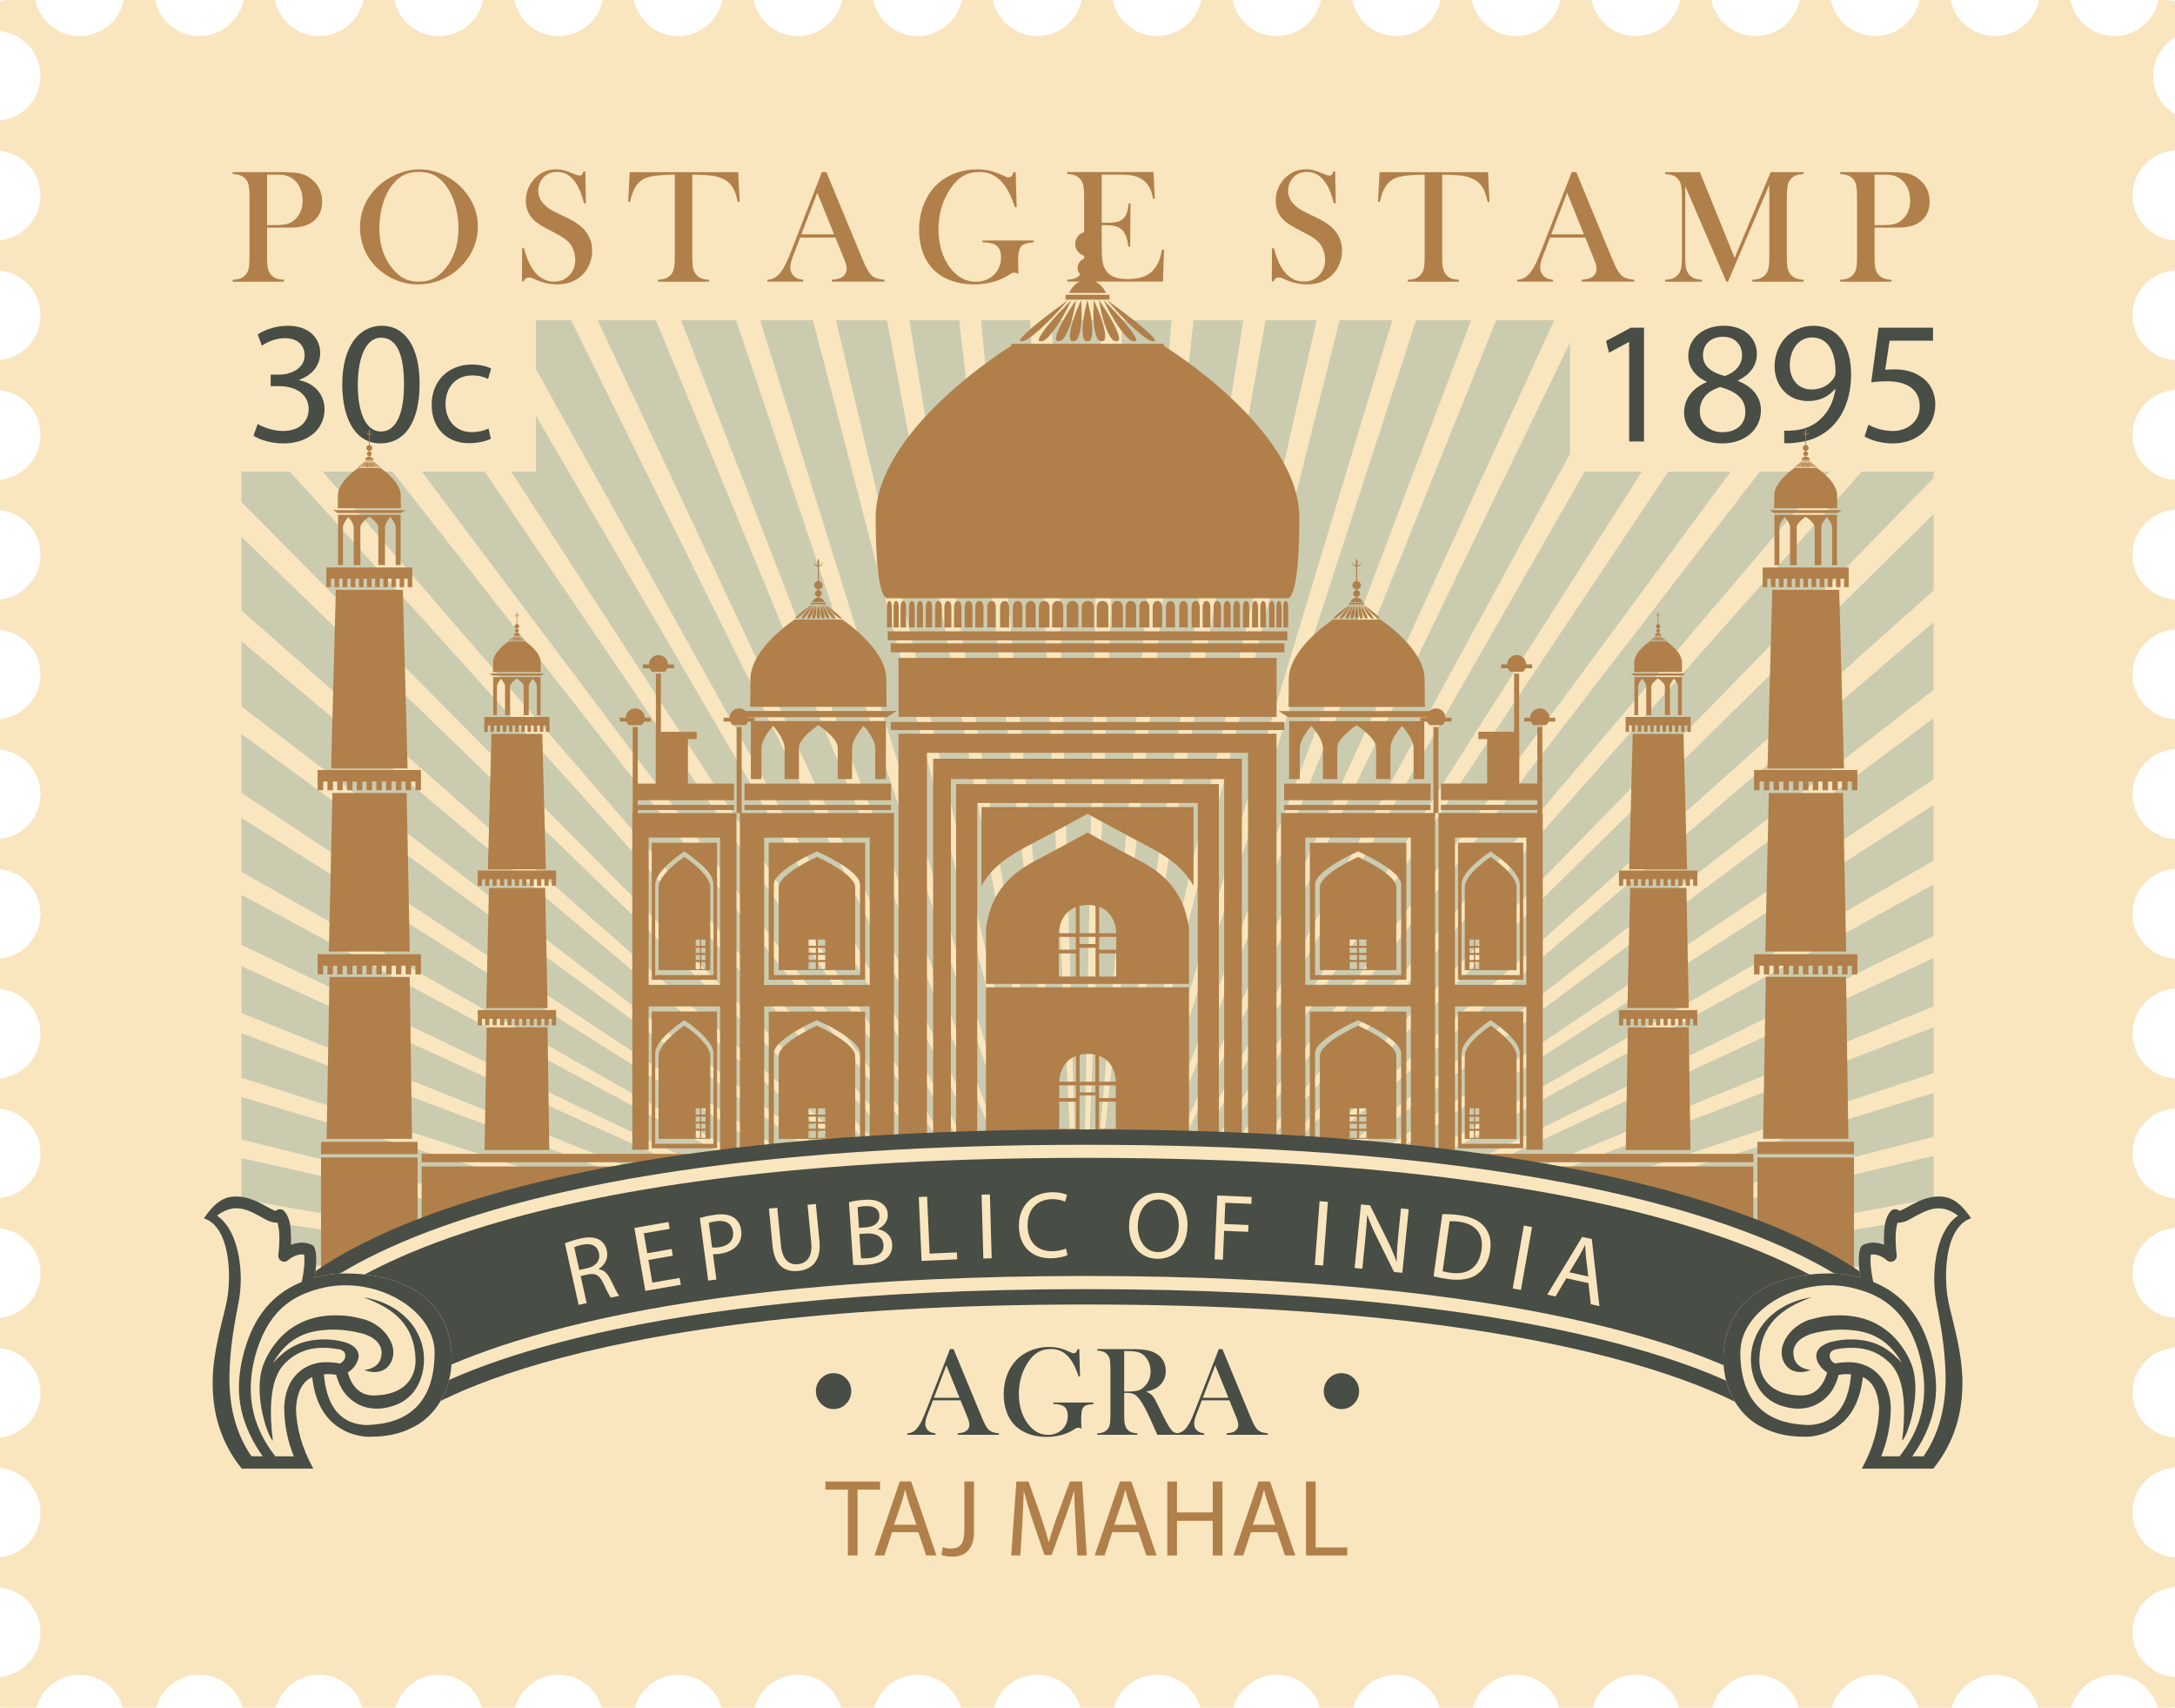 <svg xmlns="http://www.w3.org/2000/svg" width="1080" height="847.86" viewBox="0 0 1080 847.86"><g id="a"/><g id="b"><g id="c"><g id="d"><path d="M1080 847.53v-14.87c-11.74-.71-21.08-10.37-21.08-22.3s9.34-21.57 21.08-22.29v-14.84c-11.74-.71-21.08-10.38-21.08-22.3s9.34-21.59 21.08-22.29v-14.86c-11.74-.71-21.08-10.37-21.08-22.3s9.34-21.57 21.08-22.3v-14.84c-11.74-.71-21.08-10.38-21.08-22.29s9.34-21.59 21.08-22.3v-14.85c-11.74-.71-21.08-10.37-21.08-22.3s9.34-21.58 21.08-22.3v-14.84c-11.74-.71-21.08-10.39-21.08-22.3s9.34-21.59 21.08-22.3v-14.85c-11.74-.71-21.08-10.37-21.08-22.3s9.34-21.57 21.08-22.29v-14.84c-11.74-.71-21.08-10.38-21.08-22.3s9.34-21.59 21.08-22.3v-14.85c-11.74-.71-21.08-10.37-21.08-22.29s9.34-21.57 21.08-22.3v-14.84c-11.74-.71-21.08-10.38-21.08-22.3s9.34-21.59 21.08-22.3v-14.85c-11.74-.71-21.08-10.37-21.08-22.3s9.34-21.58 21.08-22.3v-14.84c-11.74-.71-21.08-10.38-21.08-22.3s9.34-21.59 21.08-22.29v-14.85c-11.74-.71-21.08-10.37-21.08-22.3s9.34-21.57 21.08-22.29v-18.04c-6.45-3.93-10.81-10.99-10.81-19.1s4.36-15.17 10.81-19.11V.49c-1.29-.07-2.56-.2-3.78-.49h-4.43c-2.11 10.19-10.96 17.91-21.79 17.91s-19.88-7.69-21.97-17.91h-15.49c-2.09 10.21-11.14 17.91-21.97 17.91s-19.89-7.69-21.99-17.91h-15.49c-2.09 10.21-11.14 17.91-21.97 17.91s-19.88-7.69-21.97-17.91h-15.49c-2.1 10.21-11.14 17.91-21.98 17.91s-19.89-7.69-21.98-17.91h-15.49c-2.09 10.21-11.13 17.91-21.97 17.91s-19.88-7.69-21.97-17.91h-15.49c-2.09 10.21-11.14 17.91-21.97 17.91s-19.89-7.69-21.98-17.91h-15.49c-2.09 10.21-11.13 17.91-21.97 17.91s-19.88-7.69-21.97-17.91h-15.49c-2.09 10.21-11.14 17.91-21.97 17.91s-19.89-7.69-21.99-17.91h-15.49c-2.09 10.21-11.13 17.91-21.97 17.91s-19.88-7.69-21.97-17.91h-15.49c-2.1 10.21-11.13 17.91-21.97 17.91s-19.89-7.69-21.98-17.91h-15.49c-2.09 10.21-11.13 17.91-21.97 17.91s-19.88-7.69-21.97-17.91h-15.49c-2.09 10.21-11.13 17.91-21.97 17.91s-19.89-7.69-21.99-17.91h-15.49c-2.09 10.21-11.13 17.91-21.97 17.91s-19.88-7.69-21.97-17.91h-15.49c-2.09 10.21-11.14 17.91-21.97 17.91s-19.89-7.69-21.98-17.91h-15.49c-2.09 10.21-11.14 17.91-21.97 17.91s-19.87-7.69-21.97-17.91h-15.49c-2.1 10.21-11.14 17.91-21.97 17.91s-19.89-7.69-21.98-17.91h-15.49c-2.09 10.21-11.14 17.91-21.97 17.91S79.1 10.21 77.01.0H61.52c-2.1 10.21-11.13 17.91-21.97 17.91S19.66 10.21 17.56.0H2.82C1.9.21.96.31.0.41V15.46c11.28 1.18 20.11 10.61 20.11 22.2S11.28 58.67.0 59.86V74.9c11.28 1.19 20.11 10.61 20.11 22.2S11.28 118.11.0 119.29v15.05c11.28 1.17 20.11 10.61 20.11 22.2s-8.83 21.01-20.11 22.2v15.04c11.28 1.19 20.11 10.61 20.11 22.2s-8.83 21.02-20.11 22.2v15.05c11.28 1.17 20.11 10.61 20.11 22.2s-8.83 21.01-20.11 22.2v15.04c11.28 1.19 20.11 10.61 20.11 22.2s-8.83 21.02-20.11 22.2v15.05c11.28 1.18 20.11 10.61 20.11 22.2s-8.83 21.01-20.11 22.2v15.04c11.28 1.19 20.11 10.61 20.11 22.2s-8.83 21.02-20.11 22.2v15.05c11.28 1.17 20.11 10.61 20.11 22.2s-8.83 21.01-20.11 22.2v15.04c11.28 1.19 20.11 10.61 20.11 22.2S11.28 593.67.0 594.85v15.05c11.28 1.17 20.11 10.61 20.11 22.2s-8.83 21.01-20.11 22.2v15.04c11.28 1.19 20.11 10.61 20.11 22.2s-8.83 21.02-20.11 22.2v15.05c11.28 1.17 20.11 10.61 20.11 22.2s-8.83 21.01-20.11 22.2v15.04c11.28 1.19 20.11 10.61 20.11 22.2s-8.83 21.02-20.11 22.2v15.06c.75.07 1.53.09 2.26.24h15.75c2.64-9.46 11.23-16.44 21.53-16.44s18.87 6.97 21.51 16.44h16.4c2.64-9.46 11.21-16.44 21.52-16.44s18.88 6.97 21.52 16.44h16.39c2.65-9.46 11.24-16.44 21.53-16.44s18.87 6.97 21.52 16.44h16.4c2.63-9.46 11.22-16.44 21.51-16.44s18.89 6.97 21.52 16.44h16.4c2.64-9.46 11.23-16.44 21.53-16.44s18.88 6.97 21.52 16.44h16.4c2.64-9.46 11.22-16.44 21.52-16.44s18.89 6.97 21.51 16.44h16.4c2.65-9.46 11.24-16.44 21.53-16.44s18.87 6.97 21.51 16.44h16.4c2.63-9.46 11.22-16.44 21.52-16.44s18.88 6.97 21.51 16.44h16.4c2.64-9.46 11.23-16.44 21.53-16.44s18.87 6.97 21.52 16.44h16.4c2.62-9.46 11.21-16.44 21.51-16.44s18.88 6.97 21.52 16.44h16.4c2.64-9.46 11.23-16.44 21.53-16.44s18.87 6.97 21.51 16.44h16.4c2.63-9.46 11.22-16.44 21.52-16.44s18.88 6.97 21.51 16.44h16.4c2.65-9.46 11.24-16.44 21.53-16.44s18.87 6.97 21.52 16.44h16.39c2.64-9.46 11.23-16.44 21.52-16.44s18.89 6.97 21.52 16.44h16.4c2.64-9.46 11.23-16.44 21.53-16.44s18.87 6.97 21.52 16.44h16.4c2.62-9.46 11.22-16.44 21.51-16.44s18.89 6.97 21.52 16.44h16.4c2.65-9.46 11.23-16.44 21.53-16.44s18.87 6.97 21.52 16.44h16.39c2.64-9.46 11.23-16.44 21.52-16.44s18.89 6.97 21.51 16.44h5.67c.91-.18 1.86-.27 2.81-.32z" fill="#f9e6bf"/><path d="M933.19 49.06h-40.38L536.5 671.55 933.19 49.06zm-57.56.0h-37.38l-301.7 622.31L875.62 49.06zm84.51 124.07v-50.86l-423.8 549.61L960.13 173.13zm-8.28-124.07-415.43 622.66L960.13 97.66V49.06h-8.28zm-129.61.0h-35.02l-250.62 622.14L822.24 49.06zm-50.13.0h-33.19l-202.3 621.96L772.11 49.06zm-137.41.0h-30.02l-68.03 621.41L634.7 49.06zm-43.23.0h-29.63l-25.21 621.23L591.47 49.06zm87.45.0h-30.76l-111.5 621.59L678.92 49.06zm45.63.0h-31.79l-156.11 621.77L724.55 49.06zm235.59 188.27v-43.44l-423.89 478.14L960.13 237.33zm0 55.79v-37.85l-423.98 416.91 423.98-379.06zm0 271.29v-21.77l-424.95 130.36 424.95-108.59zm0 30.56v-21.06l-425.11 99.16 425.11-78.1zm0-62.19v-22.73l-424.79 162.86 424.79-140.13zM548.75 49.06h-29.49l17.35 621.05 12.15-621.05zm411.38 605.08v-20.3l-425.46 39.35 425.46-19.05zm0 29.19v-20.21l-425.64 10.11 425.64 10.11zm0-296.49v-30.25l-424.22 315.87 424.22-285.62zm0 112.85v-23.99l-424.64 197.12 424.64-173.13zm0-157.22v-33.58l-424.1 363.44 424.1-329.85zm0 122.24v-25.61l-424.49 233.6 424.49-207.99zm0-37.4v-27.65l-424.35 272.93 424.35-245.27zm0 197.47v-20.58l-425.29 68.93 425.29-48.36zM119.88 479.72v23.27l414.68 165.02L119.88 479.72zm0-161.41v32.44l415.37 317.51L119.88 318.31zm0 216.77 414.5 132.9L119.88 513.03v22.05zm0-129.01v26.78l415.03 235.27L119.88 406.07zm0-41.67v29.27l415.2 274.52L119.88 364.4zm0 79.87v24.82l414.86 198.98L119.88 444.26zm0 121.52 414.31 102.19-414.31-123.32v21.13zm0 87.14 413.79 15.05-413.79-34.77v19.72zM506.16 49.06h-29.63l60.04 620.88L506.16 49.06zM119.88 595.45l414.14 72.51L119.88 575v20.45zm0 28.96 413.96 43.56-413.96-63.55v19.99zm0 56.89 413.6-13.29-413.6-6.36v19.64zM280.36 49.06h-35.16l291 620.06L280.36 49.06zM119.88 266.54v36.53L535.4 668.35 119.88 266.54zM328.81 49.06h-33.3l240.78 620.2L328.81 49.06zm90.95.0h-30.8l147.5 620.53L419.75 49.06zm43.55.0h-30.06l103.28 620.71L463.3 49.06zm-88.22.0h-31.86l193.15 620.36L375.08 49.06zM119.88 138.53v48.9l415.81 481.14L119.88 138.53zm0 68.9v41.83l415.67 419.2L119.88 207.43zM174.28 49.06h-40.62l402.31 619.77L174.28 49.06zm-54.4 7.37v58.49l415.96 553.77L119.88 56.43zm109.23-7.37h-37.56l344.53 619.9L229.1 49.06z" fill="#cbcbb0"/><path d="M146.59 630.03H933.4v91.89H146.59z" fill="#f9e6bf"/><g><path d="M421.01 739.59h-11.17v-4.03h27.19v4.03h-11.23v32.69h-4.79v-32.69z" fill="#b17f49"/><path d="M442.96 760.73l-3.81 11.55h-4.9l12.53-36.73h5.67l12.53 36.73h-5.07l-3.92-11.55h-13.02zm12.1-3.7-3.65-10.57c-.82-2.4-1.36-4.58-1.91-6.7h-.11c-.55 2.12-1.09 4.41-1.85 6.65l-3.6 10.63h11.12z" fill="#b17f49"/><path d="M478.86 735.56h4.79v24.57c0 9.75-4.79 12.75-11.12 12.75-1.8.0-3.92-.38-5.07-.87l.65-3.87c.98.38 2.4.71 4.03.71 4.25.0 6.7-1.91 6.7-9.1v-24.19z" fill="#b17f49"/><path d="M534.05 756.15c-.27-5.12-.6-11.33-.6-15.86h-.11c-1.31 4.25-2.78 8.88-4.63 13.95l-6.49 17.82h-3.59l-5.99-17.49c-1.74-5.23-3.16-9.92-4.2-14.28h-.11c-.11 4.58-.38 10.68-.71 16.24l-.98 15.75h-4.52l2.56-36.73h6.05l6.27 17.76c1.53 4.52 2.72 8.55 3.71 12.37h.11c.98-3.71 2.29-7.74 3.92-12.37l6.54-17.76h6.05l2.29 36.73h-4.68l-.87-16.13z" fill="#b17f49"/><path d="M552.29 760.73l-3.81 11.55h-4.9l12.53-36.73h5.67l12.53 36.73h-5.07l-3.92-11.55H552.3zm12.1-3.7-3.65-10.57c-.82-2.4-1.36-4.58-1.91-6.7h-.11c-.55 2.12-1.09 4.41-1.85 6.65l-3.6 10.63h11.12z" fill="#b17f49"/><path d="M584.43 735.56v15.36h17.76v-15.36h4.79v36.73h-4.79v-17.22h-17.76v17.22h-4.8v-36.73h4.8z" fill="#b17f49"/><path d="M621.14 760.73l-3.81 11.55h-4.9l12.53-36.73h5.67l12.53 36.73h-5.07l-3.92-11.55h-13.02zm12.1-3.7-3.65-10.57c-.82-2.4-1.36-4.58-1.91-6.7h-.11c-.55 2.12-1.09 4.41-1.85 6.65l-3.6 10.63h11.12z" fill="#b17f49"/><path d="M648.49 735.56h4.8v32.75h15.69v3.98h-20.49v-36.73z" fill="#b17f49"/></g><g><path d="M413.94 681.78c2.43.0 4.5.87 6.2 2.6 1.7 1.73 2.55 3.84 2.55 6.31s-.86 4.55-2.57 6.29c-1.71 1.75-3.77 2.62-6.19 2.62s-4.48-.87-6.2-2.62c-1.72-1.75-2.59-3.85-2.59-6.33.0-1.29.27-2.53.81-3.72.54-1.19 1.31-2.22 2.31-3.07 1.62-1.39 3.51-2.09 5.67-2.09z" fill="#484d45"/><path d="M496.03 712.37h-20.47v-.72c1.85-.17 3.13-.48 3.86-.93 1.29-.81 1.93-1.93 1.93-3.37.0-.85-.29-1.99-.87-3.43l-.53-1.31-2.99-7.35h-13.71l-1.62 4.3-.78 1.93c-.93 2.28-1.4 4.08-1.4 5.39.0.77.17 1.48.52 2.15.34.66.81 1.2 1.39 1.62.81.56 1.85.89 3.12 1v.72h-13.96v-.72c1.1-.06 2.06-.33 2.9-.81.83-.48 1.64-1.25 2.43-2.31.66-.85 1.31-1.95 1.95-3.29.63-1.34 1.47-3.35 2.51-6.03l11.4-29.38h1.78l13.55 32.74c1.02 2.47 1.83 4.24 2.43 5.3.6 1.06 1.26 1.86 1.96 2.4.5.37 1.07.66 1.71.86.64.2 1.61.37 2.9.52v.72zm-19.57-18.38-6.54-16.14-6.17 16.14h12.71z" fill="#484d45"/><path d="M535.91 669.84l.38 13.55-.72.06c-1.43-4.61-3.27-8.04-5.51-10.3-2.24-2.25-4.95-3.38-8.13-3.38-2.47.0-4.6.5-6.37 1.51-1.78 1.01-3.43 2.64-4.97 4.91-3.12 4.63-4.67 9.93-4.67 15.89.0 2.85.37 5.53 1.12 8.05.75 2.52 1.84 4.75 3.27 6.68 2.78 3.74 6.18 5.61 10.19 5.61 1.58.0 3.06-.33 4.45-1 1.39-.66 2.54-1.58 3.43-2.74 1.23-1.62 1.84-3.54 1.84-5.76.0-2.06-.55-3.54-1.67-4.46-1.11-.91-2.94-1.37-5.5-1.37v-.72h19.88v.72c-1.83.17-3.11.42-3.85.76-.74.34-1.28.93-1.64 1.76-.39.91-.59 2.73-.59 5.45.0.75.04 1.91.13 3.49l.06.72c-.79-.29-1.37-.44-1.75-.44-.46.0-1.04.24-1.74.72-1.81 1.25-3.91 2.2-6.29 2.87-2.39.66-4.91 1-7.57 1-3.65.0-6.95-.62-9.89-1.87-2.94-1.25-5.32-3.03-7.15-5.36-1.37-1.74-2.43-3.82-3.16-6.23-.74-2.41-1.11-4.96-1.11-7.66.0-3.72.66-7.18 1.99-10.37 1.33-3.2 3.2-5.84 5.61-7.91 1.97-1.68 4.25-2.98 6.82-3.9 2.57-.91 5.3-1.37 8.16-1.37 1.66.0 3.2.16 4.63.47 1.42.31 2.93.82 4.53 1.53l1.84.84c.46.19.87.28 1.25.28.83.0 1.46-.67 1.9-2.02h.81z" fill="#484d45"/><path d="M558.22 691.56v11.03c0 2.12.12 3.69.36 4.72.24 1.03.68 1.87 1.32 2.54.56.58 1.21 1.01 1.95 1.29.74.28 1.71.45 2.91.52v.72h-19.91v-.72c1.21-.06 2.17-.23 2.91-.52.74-.28 1.39-.71 1.95-1.29.66-.66 1.11-1.51 1.34-2.52.23-1.02.34-2.6.34-4.74v-22.96c0-2.14-.12-3.72-.34-4.74-.23-1.02-.68-1.86-1.34-2.52-.56-.6-1.22-1.04-1.96-1.31-.75-.27-1.71-.44-2.9-.5v-.72h15.02c2.51.0 4.16.01 4.95.03 3.22.15 5.74.58 7.57 1.31 2.05.83 3.65 2.07 4.78 3.72 1.13 1.65 1.7 3.57 1.7 5.75.0 3.24-1.23 5.84-3.68 7.79-.75.58-1.57 1.06-2.48 1.43-.9.37-2.12.73-3.63 1.06 1.25.52 2.17 1.06 2.77 1.62.48.44.91.98 1.31 1.64.39.65.99 1.81 1.78 3.47 1.85 3.8 3.24 6.58 4.19 8.33.94 1.76 1.74 3.03 2.38 3.82.52.64 1.02 1.09 1.51 1.34.49.25 1.16.42 2.01.5v.72h-10.34c-.52-1.14-.85-1.87-1-2.18l-2.18-4.95c-1.31-2.97-2.63-5.6-3.96-7.88-1.33-2.26-2.54-3.81-3.64-4.64-.56-.41-1.16-.71-1.81-.89-.65-.18-1.44-.27-2.37-.27h-1.53zm0-.69h1.18c2.57.0 4.42-.15 5.53-.44 1.11-.29 2.15-.89 3.13-1.81 2.18-2.08 3.27-4.65 3.27-7.73.0-1.64-.32-3.18-.95-4.63-.64-1.44-1.51-2.63-2.63-3.57-.87-.71-1.91-1.2-3.12-1.48-1.21-.28-2.92-.42-5.14-.42h-1.28v20.07z" fill="#484d45"/><path d="M629.54 712.37h-20.47v-.72c1.85-.17 3.13-.48 3.86-.93 1.29-.81 1.93-1.93 1.93-3.37.0-.85-.29-1.99-.87-3.43l-.53-1.31-2.99-7.35h-13.71l-1.62 4.3-.78 1.93c-.93 2.28-1.4 4.08-1.4 5.39.0.77.17 1.48.51 2.15.34.66.81 1.2 1.39 1.62.81.56 1.85.89 3.12 1v.72h-13.96v-.72c1.1-.06 2.07-.33 2.9-.81.83-.48 1.64-1.25 2.43-2.31.66-.85 1.31-1.95 1.95-3.29.63-1.34 1.47-3.35 2.51-6.03l11.4-29.38h1.78l13.55 32.74c1.02 2.47 1.83 4.24 2.43 5.3.6 1.06 1.26 1.86 1.96 2.4.5.37 1.07.66 1.71.86.64.2 1.61.37 2.9.52v.72zm-19.57-18.38-6.54-16.14-6.17 16.14h12.71z" fill="#484d45"/><path d="M666.11 681.78c2.43.0 4.5.87 6.2 2.6 1.7 1.73 2.55 3.84 2.55 6.31s-.86 4.55-2.57 6.29c-1.71 1.75-3.77 2.62-6.19 2.62s-4.48-.87-6.2-2.62c-1.72-1.75-2.59-3.85-2.59-6.33.0-1.29.27-2.53.81-3.72.54-1.19 1.31-2.22 2.31-3.07 1.62-1.39 3.51-2.09 5.67-2.09z" fill="#484d45"/></g><path d="M102.87 35.87h874.26v123.14H102.87z" fill="#f9e6bf"/><g><path d="M132.61 113.03v14.3c0 2.71.15 4.72.46 6.03.3 1.31.87 2.4 1.69 3.25.72.74 1.55 1.29 2.49 1.65.94.36 2.18.58 3.73.66v.92h-25.45v-.92c1.54-.08 2.78-.3 3.73-.66.94-.36 1.77-.91 2.49-1.65.85-.85 1.42-1.92 1.71-3.23.29-1.3.44-3.32.44-6.05v-29.35c0-2.28-.1-4.04-.3-5.28-.2-1.24-.54-2.24-1.01-3.01-.69-1.06-1.57-1.85-2.63-2.37s-2.44-.83-4.14-.94h-.28v-.92h24.01c4.2.0 7.29.21 9.28.64 1.99.42 3.81 1.27 5.46 2.55 3.77 2.87 5.66 6.69 5.66 11.47s-1.91 8.42-5.74 10.67c-1.99 1.17-4.41 1.87-7.25 2.11-.9.08-3.08.12-6.53.12h-7.8zm0-1.27h3.9c2.63.0 4.65-.19 6.07-.58 1.42-.38 2.69-1.1 3.8-2.13 2.6-2.36 3.9-5.51 3.9-9.44.0-2.18-.38-4.17-1.13-5.99-.76-1.82-1.84-3.3-3.25-4.44-1.62-1.35-3.54-2.15-5.77-2.39-.61-.05-2.01-.08-4.18-.08h-3.34v25.05z" fill="#b17f49"/><path d="M178.74 113.01c0-4.46.96-8.6 2.87-12.41 1.91-3.81 4.7-7.14 8.36-9.98 2.73-2.1 5.68-3.71 8.84-4.84 3.16-1.13 6.34-1.69 9.56-1.69 4.09.0 8.04.9 11.87 2.69 3.82 1.79 7.17 4.32 10.03 7.59 4.67 5.31 7.01 11.36 7.01 18.13.0 3.4-.61 6.68-1.83 9.84-1.22 3.16-3 6.04-5.34 8.65-2.87 3.24-6.26 5.75-10.17 7.53-3.92 1.78-8.01 2.67-12.28 2.67s-8.26-.86-12.11-2.59c-3.85-1.73-7.17-4.17-9.95-7.33-2.21-2.47-3.9-5.28-5.08-8.43-1.18-3.15-1.77-6.42-1.77-9.82zm9.64.6c0 7.71 2.1 14.2 6.29 19.49 1.88 2.36 3.88 4.09 5.99 5.16 2.11 1.08 4.55 1.61 7.31 1.61s5.24-.53 7.35-1.59c2.11-1.06 4.12-2.79 6.03-5.18 4.2-5.31 6.29-11.86 6.29-19.65.0-4.28-.58-8.32-1.73-12.13-1.16-3.81-2.78-7.05-4.88-9.71-1.7-2.18-3.59-3.76-5.68-4.76-2.08-1-4.55-1.49-7.39-1.49s-5.25.49-7.31 1.47c-2.06.98-3.96 2.58-5.71 4.78-2.1 2.63-3.72 5.86-4.86 9.68-1.14 3.83-1.71 7.93-1.71 12.31z" fill="#b17f49"/><path d="M259.16 139.67l.12-16.45.91.04c1.11 4.19 2.44 7.48 3.98 9.89 2.89 4.45 6.53 6.67 10.91 6.67 3.05.0 5.58-1.02 7.57-3.07 1.99-2.04 2.99-4.63 2.99-7.77.0-1.35-.22-2.73-.66-4.14-.44-1.41-1.03-2.62-1.77-3.62-.77-1.04-1.85-2.03-3.25-2.99-1.39-.96-3.52-2.16-6.39-3.62-2.52-1.27-4.45-2.35-5.79-3.23-1.34-.88-2.42-1.77-3.25-2.67-2.28-2.5-3.42-5.54-3.42-9.12.0-2.2.44-4.33 1.34-6.37.89-2.04 2.13-3.8 3.72-5.26 2.81-2.6 6.15-3.9 9.99-3.9 1.25.0 2.4.13 3.47.38 1.06.25 2.48.75 4.26 1.49 1.33.53 2.23.87 2.71 1.02.48.15.9.22 1.27.22.93.0 1.55-.68 1.87-2.03h.91l.28 15.81h-.91c-.72-2.52-1.33-4.45-1.85-5.79-.52-1.34-1.13-2.58-1.85-3.72-1.3-2.07-2.73-3.6-4.29-4.6-1.56-1-3.36-1.49-5.41-1.49-2.97.0-5.31 1.01-7.03 3.03-.72.82-1.28 1.79-1.69 2.91-.41 1.12-.62 2.23-.62 3.35.0 4.44 2.85 8.01 8.55 10.72l5.6 2.71c4.32 2.05 7.44 4.31 9.35 6.78 2.17 2.76 3.26 5.98 3.26 9.65.0 2.44-.49 4.77-1.47 6.99-1.38 3.1-3.45 5.49-6.21 7.17-2.76 1.68-6.01 2.52-9.76 2.52-3.42.0-6.72-.68-9.88-2.03-1.65-.72-2.63-1.13-2.95-1.23-.32-.11-.68-.16-1.07-.16-1.28.0-2.15.64-2.63 1.91h-.91z" fill="#b17f49"/><path d="M335.07 86.71c-1.67.0-3.46.05-5.37.16-4.09.21-7.13.73-9.14 1.55-2.01.82-3.66 2.24-4.96 4.26-1.19 1.86-2.11 4.38-2.75 7.57l-.91-.08.72-14.69h53.88l.72 14.69-.91.08c-.72-3.69-1.84-6.48-3.37-8.38s-3.75-3.26-6.67-4.08c-2.47-.72-6.65-1.07-12.55-1.07v40.62c0 2.71.15 4.72.46 6.03.31 1.31.87 2.4 1.69 3.25.74.77 1.59 1.33 2.53 1.67.94.35 2.17.56 3.68.64v.92h-25.45v-.92c1.54-.08 2.78-.29 3.73-.64.94-.35 1.78-.9 2.53-1.67.82-.85 1.39-1.92 1.69-3.23.31-1.3.46-3.32.46-6.05v-40.62z" fill="#b17f49"/><path d="M439.18 139.83h-26.16v-.92c2.36-.21 4.01-.61 4.94-1.19 1.64-1.04 2.47-2.47 2.47-4.3.0-1.09-.37-2.55-1.11-4.38l-.68-1.67-3.82-9.4H397.3l-2.07 5.49-1 2.47c-1.19 2.92-1.79 5.22-1.79 6.89.0.98.22 1.9.66 2.75.44.85 1.03 1.54 1.77 2.07 1.04.72 2.36 1.14 3.98 1.27v.92h-17.84v-.92c1.41-.08 2.64-.42 3.7-1.04 1.06-.61 2.1-1.59 3.11-2.95.85-1.09 1.68-2.49 2.49-4.2.81-1.71 1.88-4.28 3.21-7.71l14.57-37.55h2.27l17.32 41.85c1.3 3.16 2.33 5.42 3.11 6.77.77 1.35 1.61 2.38 2.51 3.07.64.48 1.37.84 2.19 1.1.82.25 2.05.47 3.7.66v.92zm-25.01-23.49-8.36-20.63-7.89 20.63h16.25z" fill="#b17f49"/><path d="M504.34 85.47l.48 17.32-.91.08c-1.83-5.89-4.18-10.28-7.05-13.16-2.87-2.88-6.33-4.32-10.39-4.32-3.16.0-5.87.64-8.14 1.93-2.27 1.29-4.39 3.38-6.35 6.27-3.98 5.92-5.97 12.69-5.97 20.31.0 3.64.48 7.07 1.43 10.29.96 3.23 2.35 6.07 4.18 8.54 3.56 4.78 7.9 7.17 13.02 7.17 2.02.0 3.92-.42 5.69-1.27 1.78-.85 3.24-2.02 4.38-3.5 1.57-2.07 2.35-4.53 2.35-7.37.0-2.63-.71-4.53-2.13-5.69-1.42-1.17-3.76-1.75-7.03-1.75v-.91h25.41v.91c-2.34.21-3.98.54-4.92.98-.94.44-1.64 1.19-2.09 2.25-.5 1.17-.76 3.49-.76 6.97.0.96.05 2.44.16 4.46l.08.92c-1.01-.37-1.75-.56-2.23-.56-.59.0-1.33.31-2.23.92-2.31 1.59-4.99 2.81-8.04 3.66-3.05.85-6.28 1.27-9.68 1.27-4.67.0-8.89-.8-12.64-2.39-3.76-1.59-6.8-3.88-9.14-6.85-1.75-2.23-3.1-4.88-4.04-7.97-.94-3.08-1.41-6.34-1.41-9.8.0-4.75.85-9.17 2.55-13.26 1.7-4.09 4.09-7.46 7.17-10.11 2.52-2.15 5.43-3.81 8.72-4.98 3.29-1.17 6.77-1.75 10.44-1.75 2.12.0 4.09.2 5.91.6 1.82.4 3.75 1.05 5.79 1.95l2.35 1.07c.58.24 1.11.36 1.59.36 1.06.0 1.87-.86 2.43-2.59h1.04z" fill="#b17f49"/><path d="M572.77 85.47l.68 13.14-.91.04c-.35-2.23-.92-4.08-1.71-5.54-.8-1.46-1.95-2.75-3.46-3.86-1.25-.93-2.72-1.59-4.42-1.97-1.7-.38-3.96-.58-6.77-.58h-9.12v23.89h2.39c2.42.0 4.23-.16 5.45-.48 1.22-.32 2.22-.89 2.99-1.71.74-.77 1.29-1.68 1.65-2.73s.66-2.59.9-4.64l.91.04-.16 21.34h-.91c-.24-2.04-.59-3.69-1.06-4.94-.47-1.25-1.11-2.31-1.93-3.19-.79-.85-1.83-1.47-3.11-1.87-1.27-.4-2.89-.6-4.86-.6h-2.27v9.12c0 3.64.09 6.29.28 7.94.19 1.66.54 3.05 1.07 4.16.9 1.91 2.28 3.31 4.12 4.2 1.85.89 4.28 1.33 7.31 1.33 3.19.0 5.86-.41 8-1.22 2.15-.81 3.9-2.06 5.26-3.76.96-1.14 1.73-2.44 2.33-3.9.6-1.46 1.15-3.38 1.65-5.77l.92.04-.52 15.85h-47.51v-.92c1.51-.08 2.74-.29 3.69-.64.94-.35 1.78-.9 2.53-1.67.82-.85 1.39-1.93 1.69-3.25.31-1.31.46-3.33.46-6.03v-29.35c0-2.71-.15-4.72-.46-6.03-.31-1.31-.87-2.4-1.69-3.25-.72-.77-1.55-1.33-2.49-1.67-.94-.34-2.19-.56-3.73-.64v-.92h42.81z" fill="#b17f49"/><path d="M631.5 139.67l.12-16.45.91.04c1.11 4.19 2.44 7.48 3.98 9.89 2.89 4.45 6.53 6.67 10.91 6.67 3.05.0 5.58-1.02 7.57-3.07 1.99-2.04 2.99-4.63 2.99-7.77.0-1.35-.22-2.73-.66-4.14-.44-1.41-1.03-2.62-1.77-3.62-.77-1.04-1.85-2.03-3.25-2.99-1.39-.96-3.52-2.16-6.39-3.62-2.52-1.27-4.45-2.35-5.79-3.23-1.34-.88-2.42-1.77-3.25-2.67-2.28-2.5-3.42-5.54-3.42-9.12.0-2.2.44-4.33 1.34-6.37.89-2.04 2.13-3.8 3.72-5.26 2.81-2.6 6.15-3.9 9.99-3.9 1.25.0 2.4.13 3.47.38 1.06.25 2.48.75 4.26 1.49 1.33.53 2.23.87 2.71 1.02.48.15.9.22 1.27.22.93.0 1.55-.68 1.87-2.03h.91l.28 15.81h-.91c-.72-2.52-1.33-4.45-1.85-5.79-.52-1.34-1.13-2.58-1.85-3.72-1.3-2.07-2.73-3.6-4.29-4.6-1.56-1-3.36-1.49-5.41-1.49-2.97.0-5.31 1.01-7.03 3.03-.72.82-1.28 1.79-1.69 2.91s-.62 2.23-.62 3.35c0 4.44 2.85 8.01 8.55 10.72l5.6 2.71c4.32 2.05 7.44 4.31 9.35 6.78 2.17 2.76 3.26 5.98 3.26 9.65.0 2.44-.49 4.77-1.47 6.99-1.38 3.1-3.45 5.49-6.21 7.17-2.76 1.68-6.01 2.52-9.76 2.52-3.42.0-6.72-.68-9.88-2.03-1.65-.72-2.63-1.13-2.95-1.23-.32-.11-.68-.16-1.07-.16-1.28.0-2.15.64-2.63 1.91h-.91z" fill="#b17f49"/><path d="M707.41 86.71c-1.67.0-3.46.05-5.37.16-4.09.21-7.13.73-9.14 1.55-2.01.82-3.66 2.24-4.96 4.26-1.19 1.86-2.11 4.38-2.75 7.57l-.91-.08.72-14.69h53.88l.72 14.69-.91.08c-.72-3.69-1.84-6.48-3.37-8.38-1.53-1.9-3.75-3.26-6.67-4.08-2.47-.72-6.65-1.07-12.55-1.07v40.62c0 2.71.15 4.72.46 6.03.31 1.31.87 2.4 1.69 3.25.74.77 1.59 1.33 2.53 1.67.94.35 2.17.56 3.68.64v.92h-25.45v-.92c1.54-.08 2.78-.29 3.73-.64.94-.35 1.78-.9 2.53-1.67.82-.85 1.39-1.92 1.69-3.23.31-1.3.46-3.32.46-6.05v-40.62z" fill="#b17f49"/><path d="M811.52 139.83h-26.16v-.92c2.36-.21 4.01-.61 4.94-1.19 1.64-1.04 2.47-2.47 2.47-4.3.0-1.09-.37-2.55-1.11-4.38l-.68-1.67-3.82-9.4h-17.52l-2.07 5.49-1 2.47c-1.19 2.92-1.79 5.22-1.79 6.89.0.98.22 1.9.66 2.75.44.85 1.03 1.54 1.77 2.07 1.04.72 2.36 1.14 3.98 1.27v.92h-17.84v-.92c1.41-.08 2.64-.42 3.7-1.04 1.06-.61 2.1-1.59 3.11-2.95.85-1.09 1.68-2.49 2.49-4.2.81-1.71 1.88-4.28 3.21-7.71l14.57-37.55h2.27l17.32 41.85c1.3 3.16 2.33 5.42 3.11 6.77.77 1.35 1.61 2.38 2.51 3.07.64.48 1.37.84 2.19 1.1.82.25 2.05.47 3.7.66v.92zm-25.01-23.49-8.36-20.63-7.89 20.63h16.25z" fill="#b17f49"/><path d="M895.6 86.39c-1.51.08-2.73.28-3.64.62-.92.33-1.76.88-2.53 1.65-.58.56-1.02 1.18-1.31 1.85-.29.68-.49 1.53-.6 2.57-.19 1.38-.28 3.01-.28 4.9v29.35c0 2.74.16 4.77.48 6.09.32 1.33.89 2.39 1.71 3.19 1.46 1.41 3.52 2.18 6.17 2.31v.92h-25.45v-.92c1.54-.08 2.78-.3 3.73-.66.94-.36 1.78-.91 2.53-1.65.82-.85 1.39-1.93 1.69-3.25.31-1.31.46-3.33.46-6.03v-35.6l-20.51 48.11h-.84l-20.39-47.39v34.88c0 2.74.15 4.75.46 6.05.31 1.3.87 2.38 1.69 3.23.74.77 1.58 1.33 2.53 1.67.94.35 2.17.56 3.68.64v.92h-18.36v-.92c1.51-.08 2.74-.29 3.69-.64.94-.35 1.78-.9 2.53-1.67.82-.85 1.39-1.93 1.69-3.25.31-1.31.46-3.33.46-6.03v-29.35c0-1.22-.04-2.38-.12-3.46-.13-1.96-.44-3.4-.92-4.3-.66-1.25-1.57-2.17-2.73-2.77-1.16-.6-2.69-.95-4.6-1.05v-.92h17.28l17.24 42.57 17.88-42.57h16.37v.92z" fill="#b17f49"/><path d="M930.82 113.03v14.3c0 2.71.15 4.72.46 6.03.3 1.31.87 2.4 1.69 3.25.72.74 1.55 1.29 2.49 1.65.94.36 2.18.58 3.73.66v.92h-25.45v-.92c1.54-.08 2.78-.3 3.73-.66.94-.36 1.77-.91 2.49-1.65.85-.85 1.42-1.92 1.71-3.23.29-1.3.44-3.32.44-6.05v-29.35c0-2.28-.1-4.04-.3-5.28-.2-1.24-.54-2.24-1.01-3.01-.69-1.06-1.57-1.85-2.63-2.37s-2.44-.83-4.14-.94h-.28v-.92h24.01c4.2.0 7.29.21 9.28.64 1.99.42 3.81 1.27 5.46 2.55 3.77 2.87 5.66 6.69 5.66 11.47s-1.91 8.42-5.74 10.67c-1.99 1.17-4.41 1.87-7.25 2.11-.9.08-3.08.12-6.53.12h-7.8zm0-1.27h3.9c2.63.0 4.65-.19 6.07-.58 1.42-.38 2.69-1.1 3.8-2.13 2.6-2.36 3.9-5.51 3.9-9.44.0-2.18-.38-4.17-1.13-5.99-.76-1.82-1.84-3.3-3.25-4.44-1.62-1.35-3.54-2.15-5.77-2.39-.61-.05-2.01-.08-4.18-.08h-3.34v25.05z" fill="#b17f49"/></g><g><path d="M779.57 151.5h193.8v82.64H779.57z" fill="#f9e6bf"/><path d="M106.63 151.5h159.51v82.64H106.63z" fill="#f9e6bf"/></g><g><g><path d="M127.96 210.5c2.17 1.3 7.13 3.48 12.52 3.48 9.74.0 12.86-6.17 12.78-10.95-.09-7.91-7.21-11.3-14.6-11.3h-4.26v-5.74h4.26c5.56.0 12.6-2.87 12.6-9.56.0-4.52-2.87-8.52-9.91-8.52-4.52.0-8.87 2-11.3 3.74l-2.09-5.56c3.04-2.17 8.78-4.35 14.86-4.35 11.13.0 16.17 6.61 16.17 13.47.0 5.91-3.57 10.86-10.43 13.39v.17c6.95 1.3 12.52 6.52 12.6 14.43.0 9.04-7.13 16.95-20.6 16.95-6.34.0-11.91-2-14.69-3.82l2.09-5.82z" fill="#484d45"/><path d="M208.36 190.34c0 19.21-7.22 29.81-19.65 29.81-11.04.0-18.6-10.34-18.78-29.03.0-19.04 8.26-29.38 19.73-29.38s18.69 10.61 18.69 28.6zm-30.69.87c0 14.69 4.52 23.03 11.47 23.03 7.74.0 11.47-9.13 11.47-23.55s-3.48-23.03-11.47-23.03c-6.61.0-11.47 8.17-11.47 23.56z" fill="#484d45"/><path d="M243.73 217.88c-1.78.85-5.73 2.17-10.75 2.17-11.3.0-18.64-7.66-18.64-19.11s7.89-19.96 20.11-19.96c4.02.0 7.58 1.01 9.44 2.01l-1.54 5.18c-1.63-.85-4.18-1.78-7.89-1.78-8.59.0-13.23 6.42-13.23 14.16.0 8.66 5.57 14 13 14 3.87.0 6.42-.93 8.35-1.78l1.16 5.11z" fill="#484d45"/></g><g><path d="M808.95 169.82h-.17l-9.82 5.3-1.48-5.82 12.34-6.61h6.52v56.5h-7.39v-49.37z" fill="#484d45"/><path d="M847.36 189.47c-6.34-2.96-9.04-7.82-9.04-12.69.0-8.95 7.56-15.04 17.56-15.04 10.95.0 16.51 6.78 16.51 13.91.0 4.78-2.43 10-9.39 13.21v.26c7.04 2.78 11.39 7.82 11.39 14.6.0 9.91-8.43 16.43-19.21 16.43-11.82.0-18.95-6.95-18.95-15.21.0-7.13 4.26-12.26 11.21-15.21l-.09-.26zm19.3 15.04c0-6.78-4.78-10.17-12.43-12.34-6.61 1.91-10.17 6.34-10.17 11.73-.26 5.65 4.09 10.69 11.3 10.69s11.3-4.26 11.3-10.08zm-21.04-28.25c-.09 5.65 4.26 8.69 10.78 10.43 4.87-1.65 8.61-5.13 8.61-10.26.0-4.52-2.7-9.21-9.56-9.21-6.34.0-9.82 4.17-9.82 9.04z" fill="#484d45"/><path d="M885.96 213.81c1.65.17 3.56.0 6.17-.26 4.43-.61 8.6-2.35 11.82-5.48 3.74-3.39 6.43-8.34 7.47-14.95h-.26c-3.13 3.82-7.65 6-13.38 6-10.08.0-16.6-7.65-16.6-17.3.0-10.69 7.74-20.08 19.3-20.08s18.69 9.3 18.69 23.9c0 12.34-4.17 21.03-9.74 26.42-4.35 4.26-10.34 6.87-16.43 7.56-2.78.43-5.22.52-7.04.43v-6.26zm2.78-32.42c0 7.04 4.26 11.99 10.86 11.99 5.13.0 9.13-2.52 11.13-5.91.43-.78.7-1.56.7-2.87.0-9.65-3.56-17.04-11.65-17.04-6.43.0-11.04 5.74-11.04 13.82z" fill="#484d45"/><path d="M959.84 169.13h-21.56l-2.17 14.52c1.3-.17 2.52-.26 4.61-.26 4.43.0 8.69.87 12.17 3.04 4.43 2.43 8.08 7.39 8.08 14.43.0 11.04-8.78 19.3-21.03 19.3-6.17.0-11.3-1.74-14.08-3.48l1.91-5.82c2.35 1.39 6.95 3.13 12.17 3.13 7.13.0 13.38-4.69 13.3-12.26.0-7.3-4.95-12.43-16.17-12.43-3.3.0-5.82.26-7.91.52l3.65-27.12h27.03v6.43z" fill="#484d45"/></g></g><path d="M550.91 146.35h-21.8v2.39h21.8v-2.39zm-10.14-7.41v-1.04c2.36-.37 4.17-2.39 4.17-4.85s-1.81-4.48-4.17-4.86v-1.05c3.01-.38 5.37-2.93 5.37-6.04s-2.36-5.67-5.37-6.05V89.74h-1.52v25.31c-3.02.38-5.36 2.93-5.36 6.05s2.34 5.67 5.36 6.04v1.05c-2.35.37-4.16 2.39-4.16 4.86s1.81 4.48 4.16 4.85v1.04c-3.68.32-6.8 2.87-8.4 6.5h18.32c-1.6-3.64-4.72-6.18-8.39-6.5zm22.4 30.47c1.33.0 2.09-.44-2.09-6.06-4.18-5.61-13.05-14.28-13.05-14.28.0.0 4.04 8.67 8.21 14.28 4.19 5.62 5.59 6.06 6.93 6.06zm-8.79.0c1.33.0 2.22-.44-.17-6.06-2.39-5.61-8.47-14.28-8.47-14.28.0.0 1.26 8.67 3.65 14.28 2.39 5.62 3.65 6.06 4.99 6.06zm-10.89-6.06c1.07 5.62 2.23 6.06 3.56 6.06s2.33-.44 1.27-6.06c-1.07-5.61-5.13-14.28-5.13-14.28.0.0-.77 8.67.3 14.28zm19.96.0c6.34 5.62 7.92 6.06 9.26 6.06s1.9-.44-4.43-6.06c-6.34-5.61-18.54-14.28-18.54-14.28.0.0 7.36 8.67 13.71 14.28zm-56.14 6.06c1.32.0 2.91-.44 9.26-6.06 6.33-5.61 13.7-14.28 13.7-14.28.0.0-12.19 8.67-18.54 14.28-6.34 5.62-5.75 6.06-4.42 6.06zm25.65.0c1.33.0 2.5-.44 3.57-6.06 1.06-5.61.29-14.28.29-14.28.0.0-4.06 8.67-5.13 14.28-1.07 5.62-.07 6.06 1.27 6.06zm6.99.0c1.34.0 2.42-.44 2.42-6.06s-2.42-14.28-2.42-14.28c0 0-2.41 8.67-2.41 14.28s1.08 6.06 2.41 6.06zm-14.32.0c1.34.0 2.6-.44 4.99-6.06 2.39-5.61 3.65-14.28 3.65-14.28.0.0-6.08 8.67-8.47 14.28-2.39 5.62-1.51 6.06-.17 6.06zm-6.7-6.06c-4.17 5.62-3.42 6.06-2.09 6.06s2.74-.44 6.93-6.06c4.18-5.61 8.21-14.28 8.21-14.28.0.0-8.87 8.67-13.05 14.28zm-77.78 133.67h197.72s6.31 4.3 6.31-39.94-67.26-85.32-67.26-85.32h-.09v-1.07h-75.65v1.07h-.09s-67.27 41.08-67.27 85.32 6.33 39.94 6.33 39.94zm163.28 1.38c-1.85.0-1.81 3.02-1.81 3.02v10.11h3.66v-10.11s0-3.02-1.85-3.02zm4.9.0c-1.74.0-1.7 3.02-1.7 3.02v10.11h3.47v-10.11s0-3.02-1.77-3.02zm-10.27.0c-1.95.0-1.9 3.02-1.9 3.02v10.11h3.85v-10.11s0-3.02-1.94-3.02zm-5.36.0c-2.06.0-2.02 3.02-2.02 3.02v10.11h4.06v-10.11s0-3.02-2.04-3.02zm-6.04.0c-2.17.0-2.11 3.02-2.11 3.02v10.11h4.26v-10.11s0-3.02-2.15-3.02zm26.37.0c-1.67.0-1.62 3.02-1.62 3.02v10.11h3.29v-10.11s0-3.02-1.67-3.02zm9.16.0c-1.5.0-1.47 3.02-1.47 3.02v10.11h2.99v-10.11s0-3.02-1.52-3.02zm4.03.0c-1.43.0-1.4 3.02-1.4 3.02v10.11h2.83v-10.11s0-3.02-1.43-3.02zm-8.49.0c-1.58.0-1.56 3.02-1.56 3.02v10.11h3.14v-10.11s0-3.02-1.58-3.02zm-50.51.0c-2.52.0-2.48 3.02-2.48 3.02v10.11h4.99v-10.11s0-3.02-2.52-3.02zm-28.03.0c-3.09.0-3.09 3.02-3.09 3.02v10.11h6.12v-10.11s.06-3.02-3.03-3.02zm-7.6.0c-2.93.0-2.93 3.02-2.93 3.02v10.11h5.81v-10.11s.05-3.02-2.88-3.02zm-7.37.0c-2.79.0-2.79 3.02-2.79 3.02v10.11h5.51v-10.11s.06-3.02-2.72-3.02zm22.21.0c-2.93.0-2.87 3.02-2.87 3.02v10.11h5.8v-10.11s0-3.02-2.93-3.02zm-28.92.0c-2.66.0-2.66 3.02-2.66 3.02v10.11h5.26v-10.11s.05-3.02-2.6-3.02zm112.96.0c-1.35.0-1.32 3.02-1.32 3.02v10.11h2.69v-10.11s0-3.02-1.36-3.02zm-56.77.0c-2.39.0-2.34 3.02-2.34 3.02v10.11h4.74v-10.11s0-3.02-2.4-3.02zm-13.19.0c-2.65.0-2.59 3.02-2.59 3.02v10.11h5.24v-10.11s0-3.02-2.65-3.02zm-6.7.0c-2.8.0-2.74 3.02-2.74 3.02v10.11h5.52v-10.11s0-3.02-2.78-3.02zm26.37.0c-2.27.0-2.23 3.02-2.23 3.02v10.11h4.5v-10.11s0-3.02-2.27-3.02zm-105.58.0c-1.86.0-1.86 3.02-1.86 3.02v10.11h3.67v-10.11s.04-3.02-1.81-3.02zm-14.32.0c-1.59.0-1.59 3.02-1.59 3.02v10.11h3.14v-10.11s.03-3.02-1.55-3.02zm-4.45.0c-1.52.0-1.52 3.02-1.52 3.02v10.11h2.99v-10.11s.03-3.02-1.47-3.02zm13.86.0c-1.77.0-1.77 3.02-1.77 3.02v10.11h3.48v-10.11s.03-3.02-1.72-3.02zm-4.7.0c-1.66.0-1.66 3.02-1.66 3.02v10.11h3.3v-10.11s.03-3.02-1.64-3.02zm-20.99.0c-1.31.0-1.31 3.02-1.31 3.02v10.11h2.55v-10.11s.03-3.02-1.24-3.02zm-2.16 3.02s.01-3.02-1.21-3.02-1.22 3.02-1.22 3.02v10.11h2.43v-10.11zm9.97-3.02c-1.44.0-1.44 3.02-1.44 3.02v10.11h2.84v-10.11s.03-3.02-1.4-3.02zm-4.25.0c-1.36.0-1.36 3.02-1.36 3.02v10.11h2.7v-10.11s0-3.02-1.34-3.02zm56.78.0c-2.4.0-2.4 3.02-2.4 3.02v10.11h4.74v-10.11s.03-3.02-2.34-3.02zm129.73.0c-1.3.0-1.27 3.02-1.27 3.02v10.11h2.56v-10.11s0-3.02-1.29-3.02zm-123.25.0c-2.52.0-2.52 3.02-2.52 3.02v10.11h4.98v-10.11s.06-3.02-2.46-3.02zm127.82 3.02s0-3.02-1.23-3.02-1.19 3.02-1.19 3.02v10.11h2.42v-10.11zm-158.66-3.02c-1.96.0-1.96 3.02-1.96 3.02v10.11h3.85v-10.11s.04-3.02-1.89-3.02zm5.35.0c-2.04.0-2.04 3.02-2.04 3.02v10.11h4.06v-10.11s.04-3.02-2.02-3.02zm12.53.0c-2.27.0-2.27 3.02-2.27 3.02v10.11h4.5v-10.11s.05-3.02-2.22-3.02zm-6.48.0c-2.16.0-2.16 3.02-2.16 3.02v10.11h4.26v-10.11s.06-3.02-2.1-3.02zm146.86 15.07h-198.43v4.46h198.43v-4.46zm-1.48 5.95h-195.45v4.46h195.45v-4.46zm-3.86 7.22h-187.73v29.29h187.73v-29.29zM209.38 635.92H870.63v-56.79H209.38v56.79zm0-58.89H870.63v-4.13H209.38v4.13zm428.35-218.55h-195.45v4h195.45v-4zm-21.08 212.41v-194.2H463.34v194.2h8.82V386.82h135.69v184.07h8.81zm-11.41.0v-181.6H474.75v181.6h10.51v-172.21h109.49v172.21h10.49zm28.62.0v-206.6H446.13v206.6h14.15V373.78h159.43v197.11h14.15zm-41.21-170.21h-105.3v39.15c6.22-11.29 17.1-16.74 26.22-21.53 13.53-7.11 26.37-14.21 26.43-14.25h0c.07.03 12.9 7.14 26.43 14.25 9.12 4.79 19.99 10.24 26.22 21.53v-39.15zm-2.24 60.16c-2.74-19.37-13.74-27.86-25.1-33.82-12.97-6.81-25.28-13.63-25.31-13.64-.03.01-12.34 6.83-25.31 13.64-11.35 5.96-22.35 14.45-25.1 33.82v27.68h100.83v-27.68zm-56.2 24.01h-8.46v-11.49h8.46v11.49zm0-13.31h-8.46v-6.39h8.46v6.39zm0-8.21h-8.46c0-.53.26-9.84 8.46-12.98v12.98zm9.77 21.51h-7.95v-14.29h7.95v14.29zm0-16.11h-7.95v-3.58h7.95v3.58zm0-5.4h-7.95v-13.53c1.24-.29 2.59-.48 4.14-.48 1.41.0 2.66.17 3.81.42v13.59zm10.28 21.51h-8.47v-11.49h8.47v11.49zm0-13.31h-8.47v-6.39h8.47v6.39zm-8.47-8.21v-13.08c8.4 3.02 8.47 12.54 8.47 13.08h-8.47zm44.62 107.55v-80.66h-100.83v80.66h46.44v-27.04h7.95v27.04h46.44zm-56.13-10.43h-8.34v-13.47h8.34v13.47zm0-15.27h-8.34v-6.3h8.34v6.3zm0-8.1h-8.34c0-.52.27-9.71 8.34-12.8v12.8zm9.64 5.33h-7.84v-3.53h7.84v3.53zm0-5.33h-7.84v-13.35c1.23-.29 2.57-.47 4.09-.47 1.4.0 2.62.17 3.75.41v13.41zm1.81-12.9c8.27 2.98 8.34 12.37 8.34 12.9h-8.34v-12.9zm0 14.7h8.34v6.3h-8.34v-6.3zm0 8.1h8.34v13.47h-8.34v-13.47zm194.51-121.48h-.1s-12.81 8.49-12.81 15.02v41.16h25.7v-41.16c0-6.53-12.79-15.02-12.79-15.02zm-8.42 55.69h-2.13v-3.51h2.13v3.51zm0-4.55h-2.13v-2.48h2.13v2.48zm0-3.52h-2.13v-2.48h2.13v2.48zm0-3.52h-2.13v-3.1h2.13v3.1zm2.72 11.58h-2.11v-3.51h2.11v3.51zm0-4.55h-2.11v-2.48h2.11v2.48zm0-3.52h-2.11v-2.48h2.11v2.48zm0-3.52h-2.11v-3.1h2.11v3.1zm21.85-51.16h-32.41v68.01h32.41v-68.01zm-1.74 65.7h-28.94v-44.96c0-7.13 14.41-16.4 14.41-16.4h.12s14.41 9.27 14.41 16.4v44.96zm-372.95 2.31h47.91v-68.01h-47.91v68.01zm2.55-47.28c0-7.13 21.32-16.4 21.32-16.4h.16s21.31 9.27 21.31 16.4v44.96h-42.79v-44.96zm365.64-105.62h6.35c.54-.48.95-1.08 1.22-1.75h3.32v-1.92h-2.95c-.08-2.57-2.16-4.63-4.76-4.63s-4.68 2.06-4.75 4.63h-2.94v1.92h3.3c.28.67.68 1.26 1.21 1.75zm7 22.8v1.93h3.3c.27.67.68 1.26 1.21 1.74h6.35c.52-.48.94-1.07 1.22-1.74h3.31v-1.93h-2.95c-.08-2.57-2.16-4.62-4.75-4.62s-4.69 2.06-4.76 4.62h-2.93zm-18.47 32.7h-22.92v8.25h47.83v2.32h-47.83v2.58h47.83v1.49h-49.04v167.16h8.16v-71.16h35.45v71.16h8.15v-167.16h-.21v-42.72h-2.5v28.08h-8.94v-25.71h-.07v-28.85h-2.5v28.85h-17.77v3.61h4.38v22.1zm19.48 99.93h-35.45v-73.09h35.45v73.09zm-1.52 81.17v-67.92h-32.41v67.92h32.41zm-30.67-47.19c0-7.12 14.41-16.4 14.41-16.4h.12s14.41 9.28 14.41 16.4v44.96h-28.94v-44.96zm14.53-13.68h-.1s-12.81 8.49-12.81 15.02v41.17h25.7v-41.17c0-6.52-12.79-15.02-12.79-15.02zm-8.42 55.7h-2.13v-3.51h2.13v3.51zm0-4.55h-2.13v-2.48h2.13v2.48zm0-3.51h-2.13v-2.48h2.13v2.48zm0-3.51h-2.13v-3.11h2.13v3.11zm2.72 11.58h-2.11v-3.51h2.11v3.51zm0-4.55h-2.11v-2.48h2.11v2.48zm0-3.51h-2.11v-2.48h2.11v2.48zm0-3.51h-2.11v-3.11h2.11v3.11zm-60.12-127.92h-.13s-18.92 8.49-18.92 15.02v41.16h37.99v-41.16c0-6.53-18.94-15.02-18.94-15.02zm-.58 55.69h-3.63v-3.51h3.63v3.51zm0-4.55h-3.63v-2.48h3.63v2.48zm0-3.52h-3.63v-2.48h3.63v2.48zm0-3.52h-3.63v-3.1h3.63v3.1zm4.66 11.58h-3.63v-3.51h3.63v3.51zm0-4.55h-3.63v-2.48h3.63v2.48zm0-3.52h-3.63v-2.48h3.63v2.48zm0-3.52h-3.63v-3.1h3.63v3.1zm-4.08 39.68h-.13s-18.92 8.49-18.92 15.02v41.17h37.99v-41.17c0-6.52-18.94-15.02-18.94-15.02zm-.58 55.7h-3.63v-3.51h3.63v3.51zm0-4.55h-3.63v-2.48h3.63v2.48zm0-3.51h-3.63v-2.48h3.63v2.48zm0-3.51h-3.63v-3.11h3.63v3.11zm4.66 11.58h-3.63v-3.51h3.63v3.51zm0-4.55h-3.63v-2.48h3.63v2.48zm0-3.51h-3.63v-2.48h3.63v2.48zm0-3.51h-3.63v-3.11h3.63v3.11zm19.82 16.76v-67.92h-47.91v67.92h47.91zm-45.34-47.19c0-7.12 21.3-16.4 21.3-16.4h.16s21.32 9.28 21.32 16.4v44.96h-42.78v-44.96zm-2.56-36.52h47.91v-68.01h-47.91v68.01zm2.56-47.28c0-7.13 21.3-16.4 21.3-16.4h.16s21.32 9.27 21.32 16.4v44.96h-42.78v-44.96zm-209.07 131.69v-167.16h-75.64v-42.72h-2.5v42.72h1.64v167.16h12.05v-71.16h52.42v71.16h12.04zm-64.46-81.87v-73.09h52.42v73.09h-52.42zm260.15-132.9h68.1l.63-.42c-.04.23-.07.45-.08.69h-2.94v1.68h-65.19v28.78h5.28v-15.36c0-4.78 5.73-11.01 5.73-11.01h.06s5.73 6.23 5.73 11.01v15.36h7.12v-15.62c0-4.83 9.58-11.11 9.58-11.11h.09s9.59 6.28 9.59 11.11v15.62h7.12v-15.36c0-4.78 5.73-11.01 5.73-11.01h.05s5.72 6.23 5.72 11.01v15.36h5.3v-28.53h1.42c.28.67.69 1.26 1.21 1.74h6.37c.53-.48.93-1.07 1.21-1.74h3.31v-1.93h-2.95c-.08-2.57-2.16-4.62-4.75-4.62-1.27.0-2.39.5-3.24 1.29h-74.87l4.71 3.06zm-233.87 69.39h-.14s-18.94 8.49-18.94 15.02v41.16h38.01v-41.16c0-6.53-18.93-15.02-18.93-15.02zm-.58 55.69h-3.62v-3.51h3.62v3.51zm0-4.55h-3.62v-2.48h3.62v2.48zm0-3.52h-3.62v-2.48h3.62v2.48zm0-3.52h-3.62v-3.1h3.62v3.1zm4.65 11.58h-3.62v-3.51h3.62v3.51zm0-4.55h-3.62v-2.48h3.62v2.48zm0-3.52h-3.62v-2.48h3.62v2.48zm0-3.52h-3.62v-3.1h3.62v3.1zm302.81 101.26v-167.16h1.65v-42.72h-2.51v42.72h-75.63v167.16h12.05v-71.16h52.4v71.16h12.04zm-64.45-81.87v-73.09h52.4v73.09h-52.4zm-249.02-183.88c-1.44 1.92-1.17 2.08-.71 2.08s.93-.15 2.38-2.08c1.42-1.93 2.81-4.91 2.81-4.91.0.0-3.05 2.98-4.48 4.91zm7.25 2.08c.47.0.82-.15.82-2.08s-.82-4.91-.82-4.91c0 0-.83 2.98-.83 4.91s.37 2.08.83 2.08zm-4.96.0c.46.0.9-.15 1.73-2.08.82-1.93 1.25-4.91 1.25-4.91.0.0-2.08 2.98-2.92 4.91-.81 1.92-.5 2.08-.05 2.08zm-6.28.0c.46.0 1-.15 3.19-2.08 2.17-1.93 4.69-4.91 4.69-4.91.0.0-4.18 2.98-6.37 4.91-2.16 1.92-1.97 2.08-1.52 2.08zm8.8.0c.46.0.87-.15 1.23-2.08.37-1.93.11-4.91.11-4.91.0.0-1.41 2.98-1.77 4.91-.36 1.92-.03 2.08.43 2.08zm6.15-7.92h-7.48v.82h7.48v-.82zm4.22 7.92c.46.0.72-.15-.73-2.08-1.43-1.93-4.46-4.91-4.46-4.91.0.0 1.38 2.98 2.81 4.91 1.43 1.92 1.92 2.08 2.38 2.08zm-3.02.0c.46.0.76-.15-.06-2.08-.82-1.93-2.9-4.91-2.9-4.91.0.0.43 2.98 1.25 4.91.81 1.92 1.25 2.08 1.7 2.08zm-3.73-2.08c.37 1.92.76 2.08 1.22 2.08s.81-.15.45-2.08c-.38-1.93-1.77-4.91-1.77-4.91.0.0-.26 2.98.1 4.91zm-4.34-6.14h6.28c-.54-1.25-1.63-2.11-2.88-2.21v-.41c.8-.13 1.42-.8 1.42-1.64s-.62-1.51-1.42-1.64v-.42c1.03-.13 1.84-.98 1.84-2.04s-.81-1.92-1.84-2.05v-7.17c1.09-.14 1.97-1.03 1.97-2.17.0-.08-.02-.16-.03-.25-.11.99-.88 1.75-1.85 1.91.07-.35.11-.78.11-1.27.0-1.16-.2-2.1-.47-2.1-.25.0-.46.94-.46 2.1.0.48.04.91.1 1.27-.96-.16-1.73-.92-1.84-1.91-.01.09-.03.17-.03.25.0 1.14.87 2.04 1.96 2.17v7.17c-1.02.14-1.83.98-1.83 2.05s.81 1.91 1.83 2.04v.42c-.8.13-1.41.8-1.41 1.64s.61 1.5 1.41 1.64v.41c-1.24.11-2.32.96-2.87 2.21zm36.89 38.31c0-15.18-21.43-29.28-21.43-29.28h-.04v-.36h-24.55v.36h-.03s-21.44 14.1-21.44 29.28c0 11.49-.11 13.44-.15 13.7h67.79c-.05-.27-.15-2.21-.15-13.7zm-100.23 172.01h-.1s-12.79 8.49-12.79 15.02v41.17h25.7v-41.17c0-6.52-12.8-15.02-12.8-15.02zm7.71 55.7h-2.13v-3.51h2.13v3.51zm0-4.55h-2.13v-2.48h2.13v2.48zm0-3.51h-2.13v-2.48h2.13v2.48zm.6-6.62h2.13v3.11h-2.13v-3.11zm0 4.14h2.13v2.48h-2.13v-2.48zm0 3.52h2.13v2.48h-2.13v-2.48zm0 3.51h2.13v3.51h-2.13v-3.51zm-.6-8.06h-2.13v-3.11h2.13v3.11zm8.44 16.76v-67.92h-32.42v67.92h32.42zm-30.68-47.19c0-7.12 14.41-16.4 14.41-16.4h.11s14.41 9.28 14.41 16.4v44.96h-28.94v-44.96zm-13.11-162.94h6.35c.53-.48.95-1.07 1.22-1.74h3.3v-1.93h-2.94c-.08-2.57-2.17-4.62-4.76-4.62s-4.68 2.06-4.75 4.62h-2.95v1.93h3.3c.27.67.69 1.26 1.22 1.74zm33.72 6.94v-3.61h-17.79v-28.85h-2.49v28.85h-.07v25.71h-8.94v-28.08h-2.5v42.72h-.22v167.16h8.14v-71.16h35.46v71.16h8.14v-167.16h-49.02v-1.49h47.81v-2.58h-47.81v-2.32h47.81v-8.25h-22.9v-22.1h4.38zm-23.87 48.93h35.46v73.09h-35.46v-73.09zm1.66-82.34h6.35c.53-.48.95-1.08 1.23-1.75h3.29v-1.92h-2.95c-.07-2.57-2.15-4.63-4.73-4.63s-4.68 2.06-4.76 4.63h-2.95v1.92h3.3c.28.67.7 1.26 1.23 1.75zm116.53 17.42h-.03c.01.08.03.0.03.0zm-67.82.0h-.03s0 .08.03.0zm-8.63 9.05h6.35c.53-.48.95-1.07 1.23-1.74h1.41v28.53h5.28v-15.36c0-4.78 5.73-11.01 5.73-11.01h.03s5.73 6.23 5.73 11.01v15.36h7.12v-15.62c0-4.83 9.61-11.11 9.61-11.11h.07s9.58 6.28 9.58 11.11v15.62h7.11v-15.36c0-4.78 5.75-11.01 5.75-11.01h.04s5.73 6.23 5.73 11.01v15.36h5.28v-28.78h-65.19v-1.68h-2.94c0-.23-.04-.46-.09-.69l.64.42h68.1l4.72-3.06h-74.86c-.86-.8-2-1.29-3.26-1.29-2.59.0-4.67 2.06-4.74 4.62h-2.96v1.93h3.3c.28.67.68 1.26 1.23 1.74zm41.88 149.26h-.14s-18.94 8.49-18.94 15.02v41.17h38.01v-41.17c0-6.52-18.93-15.02-18.93-15.02zm-.58 55.7h-3.62v-3.51h3.62v3.51zm0-4.55h-3.62v-2.48h3.62v2.48zm0-3.51h-3.62v-2.48h3.62v2.48zm0-3.51h-3.62v-3.11h3.62v3.11zm4.65 11.58h-3.62v-3.51h3.62v3.51zm0-4.55h-3.62v-2.48h3.62v2.48zm0-3.51h-3.62v-2.48h3.62v2.48zm0-3.51h-3.62v-3.11h3.62v3.11zm-69.91-127.92h-.1s-12.79 8.49-12.79 15.02v41.16h25.7v-41.16c0-6.53-12.8-15.02-12.8-15.02zm7.71 55.69h-2.13v-3.51h2.13v3.51zm0-4.55h-2.13v-2.48h2.13v2.48zm0-3.52h-2.13v-2.48h2.13v2.48zm.6-6.62h2.13v3.1h-2.13v-3.1zm0 4.14h2.13v2.48h-2.13v-2.48zm0 3.52h2.13v2.48h-2.13v-2.48zm0 3.51h2.13v3.51h-2.13v-3.51zm-.6-8.06h-2.13v-3.1h2.13v3.1zm-23.97 16.85h32.42v-68.01h-32.42v68.01zm1.74-47.28c0-7.13 14.41-16.4 14.41-16.4h.11s14.41 9.27 14.41 16.4v44.96h-28.94v-44.96zm356.34-134.06c2.17 1.92 2.71 2.08 3.17 2.08s.66-.15-1.51-2.08c-2.19-1.93-6.37-4.91-6.37-4.91.0.0 2.53 2.98 4.71 4.91zm-44.06 97.11h72.72v-2.58h-72.72v2.58zm40.95-95.03c.46.0.76-.15-.06-2.08-.82-1.93-2.93-4.91-2.93-4.91.0.0.44 2.98 1.25 4.91.82 1.92 1.27 2.08 1.73 2.08zm-3.74-2.08c.36 1.92.76 2.08 1.22 2.08s.79-.15.43-2.08c-.36-1.93-1.76-4.91-1.76-4.91.0.0-.27 2.98.11 4.91zm35.52 83.95h-72.72v8.25h72.72v-8.25zm-28.76-81.88c.46.0.71-.15-.72-2.08-1.43-1.93-4.48-4.91-4.48-4.91.0.0 1.4 2.98 2.82 4.91 1.43 1.92 1.92 2.08 2.38 2.08zm-267.19-2.08c2.19 1.92 2.73 2.08 3.17 2.08s.67-.15-1.51-2.08c-2.16-1.93-6.37-4.91-6.37-4.91.0.0 2.53 2.98 4.71 4.91zm27.99 83.95h-72.73v8.25h72.73v-8.25zm-12.78 181.1v-67.92h-47.91v67.92h47.91zm-45.36-47.19c0-7.12 21.32-16.4 21.32-16.4h.16s21.31 9.28 21.31 16.4v44.96h-42.79v-44.96zm-14.59-120.75h72.73v-2.58h-72.73v2.58zm337.91-51.24h-.03c.02.08.03.0.03.0zm-67.83.0h-.03s.01.08.03.0zm31.48-43.79c.46.0.86-.15 1.22-2.08.36-1.93.09-4.91.09-4.91.0.0-1.38 2.98-1.75 4.91-.36 1.92-.02 2.08.43 2.08zm-8.79.0c.45.0.97-.15 3.17-2.08 2.18-1.93 4.71-4.91 4.71-4.91.0.0-4.19 2.98-6.36 4.91-2.19 1.92-1.98 2.08-1.51 2.08zm-22.69 43.79h67.8c-.05-.27-.17-2.21-.17-13.7.0-15.18-21.43-29.28-21.43-29.28h-.03v-.36h-24.54v.36h-.04s-21.42 14.1-21.42 29.28c0 11.49-.1 13.44-.16 13.7zm28.96-43.79c.46.0.89-.15 1.71-2.08.81-1.93 1.26-4.91 1.26-4.91.0.0-2.09 2.98-2.91 4.91-.82 1.92-.52 2.08-.06 2.08zm8.67-7.92h-7.48v.82h7.48v-.82zm-10.96 5.84c-1.43 1.92-1.19 2.08-.73 2.08s.95-.15 2.37-2.08c1.43-1.93 2.82-4.91 2.82-4.91.0.0-3.04 2.98-4.47 4.91zm7.19 2.08c.48.0.84-.15.84-2.08s-.84-4.91-.84-4.91c0 0-.81 2.98-.81 4.91s.37 2.08.81 2.08zm-3.11-8.22h6.28c-.54-1.25-1.62-2.11-2.87-2.21v-.41c.81-.13 1.43-.8 1.43-1.64s-.62-1.51-1.43-1.64v-.42c1.02-.13 1.83-.98 1.83-2.04s-.81-1.92-1.83-2.05v-7.17c1.09-.14 1.96-1.03 1.96-2.17.0-.08-.01-.16-.01-.25-.11.99-.88 1.75-1.85 1.91.06-.35.1-.78.1-1.27.0-1.16-.21-2.1-.47-2.1s-.45.94-.45 2.1c0 .48.04.91.09 1.27-.97-.16-1.73-.92-1.85-1.91.0.09-.02.17-.02.25.0 1.14.87 2.04 1.96 2.17v7.17c-1.02.14-1.83.98-1.83 2.05s.8 1.91 1.83 2.04v.42c-.8.13-1.43.8-1.43 1.64s.62 1.5 1.43 1.64v.41c-1.25.11-2.34.96-2.88 2.21zm206.33 186.07-1.41 80.37h42.39l-1.17-80.37h-39.81zm-4.19 87.96h47.95v-6.1h-47.95v6.1zM157.74 392.34h2.74v-4.32h2.11v4.32h2.75v-4.32h2.11v4.32h2.73v-4.32h2.11v4.32h2.75v-4.32h2.11v4.32h2.75v-4.32h2.12v4.32h2.74v-4.32h2.11v4.32h2.73v-4.32h2.12v4.32h2.74v-4.32h2.12v4.32h2.73v-4.32h2.11v4.32h2.74v-4.32h2.12v4.32h2.75v-10.02h-51.31v10.02zm714.91 243.58h47.95v-61.24h-47.95v61.24zm-1.67-253.6v10.02h2.74v-4.32h2.11v4.32h2.74v-4.32h2.11v4.32h2.74v-4.32h2.13v4.32h2.74v-4.32h2.11v4.32h2.74v-4.32h2.11v4.32h2.74v-4.32h2.13v4.32h2.73v-4.32h2.12v4.32h2.74v-4.32h2.1v4.32h2.75v-4.32h2.11v4.32h2.74v-4.32h2.12v4.32h2.74v-10.02h-51.29zm-705.9 11.4-1.79 78.7h40.19l-1.56-78.7h-36.84zm705.9 90.06h2.74v-4.32h2.11v4.32h2.74v-4.32h2.11v4.32h2.74v-4.32h2.13v4.32h2.74v-4.32h2.11v4.32h2.74v-4.32h2.11v4.32h2.74v-4.32h2.13v4.32h2.73v-4.32h2.12v4.32h2.74v-4.32h2.1v4.32h2.75v-4.32h2.11v4.32h2.74v-4.32h2.12v4.32h2.74v-10.02h-51.29v10.02zm7.34-90.06-1.8 78.7h40.19l-1.54-78.7h-36.85zm1.69-100.87-2.37 88.68h37.98l-2.36-88.68h-33.25zm-715.67-5.54h1.76v4.2h2.28v-4.2h1.77v4.2h2.27v-4.2h1.76v4.2h2.27v-4.2h1.77v4.2h2.28v-4.2h1.74v4.2h2.29v-4.2h1.76v4.2h2.28v-4.2h1.77v4.2h2.27v-4.2h1.76v4.2h2.28v-4.2h1.77v4.2h2.27v-4.2h1.75v4.2h2.29v-9.75h-42.67v9.75h2.29v-4.2zm34.83-32.6 2.18-1.42h-35.9l2.18 1.42h31.54zm-32.41 38.15-2.35 88.68h37.97l-2.35-88.68h-33.26zm-9.02 190.93h2.74v-4.32h2.11v4.32h2.75v-4.32h2.11v4.32h2.73v-4.32h2.11v4.32h2.75v-4.32h2.11v4.32h2.75v-4.32h2.12v4.32h2.74v-4.32h2.11v4.32h2.73v-4.32h2.12v4.32h2.74v-4.32h2.12v4.32h2.73v-4.32h2.11v4.32h2.74v-4.32h2.12v4.32h2.75v-10.02h-51.31v10.02zm5.86 1.27-1.41 80.37h42.41l-1.17-80.37h-39.82zm-4.18 87.96h47.94v-6.1h-47.94v6.1zm0 62.9h47.94v-61.24h-47.94v61.24zm39.5-355.35v-24.96h-31.06v24.96h2.44v-18.75c0-2.22 2.66-5.1 2.66-5.1h.03s2.64 2.88 2.64 5.1v18.75h3.31v-18.87c0-2.24 4.43-5.14 4.43-5.14h.04s4.44 2.91 4.44 5.14v18.87h3.31v-18.75c0-2.22 2.63-5.1 2.63-5.1h.03s2.66 2.88 2.66 5.1v18.75h2.44zm694.36-49.47c-.66.89-.54.97-.33.97s.43-.07 1.1-.97c.66-.89 1.31-2.27 1.31-2.27.0.0-1.41 1.38-2.07 2.27zm2.22.97c.21.0.41-.07.57-.97.16-.89.04-2.27.04-2.27.0.0-.64 1.38-.81 2.27-.17.89-.02.97.19.97zm-1.15.0c.21.0.4-.07.79-.97.37-.89.57-2.27.57-2.27.0.0-.96 1.38-1.35 2.27-.38.89-.23.97-.01.97zm4.56.0c.21.0.37-.07-.03-.97-.38-.89-1.35-2.27-1.35-2.27.0.0.21 1.38.59 2.27.38.89.58.97.79.97zm-1.16.0c.22.0.37-.07.21-.97-.16-.89-.82-2.27-.82-2.27.0.0-.12 1.38.05 2.27.17.89.35.97.56.97zm-1.13.0c.21.0.39-.07.39-.97s-.39-2.27-.39-2.27c0 0-.38 1.38-.38 2.27s.17.97.38.97zm-19.04 55.25h1.75v4.2h2.27v-4.2h1.77v4.2h2.28v-4.2h1.77v4.2h2.28v-4.2h1.75v4.2h2.28v-4.2h1.76v4.2h2.28v-4.2h1.75v4.2h2.27v-4.2h1.77v4.2h2.28v-4.2h1.77v4.2h2.28v-4.2h1.75v4.2h2.27v-4.2h1.77v4.2h2.28v-9.75h-42.68v9.75h2.28v-4.2zm20.79-58.91h-3.47v.37h3.47v-.37zm1.99 2.7c1 .89 1.26.97 1.47.97s.31-.07-.71-.97c-1.01-.89-2.94-2.27-2.94-2.27.0.0 1.17 1.38 2.18 2.27zm12.04 23.61 2.18-1.42h-35.89l2.18 1.42h31.53zm-31.45-2.36h-.02s0 .03.02.0zm31.21 28.23v-24.96h-31.05v24.96h2.44v-18.75c0-2.22 2.66-5.1 2.66-5.1h.01s2.65 2.88 2.65 5.1v18.75h3.3v-18.87c0-2.24 4.45-5.14 4.45-5.14h.03s4.44 2.91 4.44 5.14v18.87h3.3v-18.75c0-2.22 2.66-5.1 2.66-5.1h.01s2.66 2.88 2.66 5.1v18.75h2.44zm.19-28.23h-.01s.01.0.01.0zm-20.91-20.28c.21.0.46-.07 1.48-.97.99-.89 2.18-2.27 2.18-2.27.0.0-1.95 1.38-2.95 2.27-1.01.89-.92.97-.71.97zm20.81 13.93c0-7.03-9.92-13.55-9.92-13.55h-.02v-.17h-11.37v.17h-.02s-9.92 6.53-9.92 13.55c0 5.32-.06 6.22-.07 6.35h31.39c-.03-.13-.08-1.03-.08-6.35zm-17.83-17.74h4.42c-.39-.88-1.14-1.47-2.03-1.55v-.29c.58-.09 1.01-.56 1.01-1.15s-.43-1.06-1.01-1.15v-.29c.73-.09 1.3-.68 1.3-1.44s-.57-1.34-1.3-1.44v-5.03c.78-.09 1.4-.73 1.4-1.53.0-.06-.01-.12-.03-.18-.07.7-.61 1.23-1.29 1.34.04-.25.07-.54.07-.89.0-.81-.15-1.48-.32-1.48-.18.0-.34.66-.34 1.48.0.34.04.64.09.89-.68-.12-1.22-.64-1.3-1.34.0.06-.02.12-.02.18.0.8.61 1.43 1.39 1.53v5.03c-.74.1-1.3.69-1.3 1.44s.56 1.35 1.3 1.44v.29c-.56.09-1.01.56-1.01 1.15s.45 1.06 1.01 1.15v.29c-.89.08-1.64.67-2.03 1.55zm5.89 3.81c.21.0.32-.07-.33-.97-.66-.89-2.07-2.27-2.07-2.27.0.0.64 1.38 1.3 2.27.66.89.89.97 1.11.97zm-701.3 13.93c0-7.03-9.93-13.55-9.93-13.55h-.01v-.17h-11.35v.17h-.02s-9.92 6.53-9.92 13.55c0 5.32-.06 6.22-.09 6.35h31.4c-.03-.13-.08-1.03-.08-6.35zm-13.89-17.59h-3.46v.37h3.46v-.37zm-2.85 3.66c.21.0.39-.07.57-.97.17-.89.05-2.27.05-2.27.0.0-.65 1.38-.82 2.27-.17.89.0.97.2.97zm-2.22-.97c-.67.89-.56.97-.34.97.21.0.43-.07 1.1-.97.67-.89 1.31-2.27 1.31-2.27.0.0-1.42 1.38-2.07 2.27zm1.05.97c.21.0.42-.07.79-.97.39-.89.59-2.27.59-2.27.0.0-.98 1.38-1.35 2.27-.38.89-.23.97-.03.97zm-13.42 20.28h-.01s.01.03.01.0zm19.42-21.24c1.01.89 1.27.97 1.47.97s.31-.07-.7-.97c-1.01-.89-2.95-2.27-2.95-2.27.0.0 1.17 1.38 2.17 2.27zm-3.73.97c.21.0.38-.07.38-.97s-.38-2.27-.38-2.27c0 0-.38 1.38-.38 2.27s.18.97.38.97zm-5.18.0c.2.0.45-.07 1.47-.97 1-.89 2.16-2.27 2.16-2.27.0.0-1.93 1.38-2.94 2.27-1 .89-.91.97-.69.97zm20.9 20.28h-.01s.01.0.01.0zm-14.59-20.28c.2.0.36-.07.19-.97-.16-.89-.8-2.27-.8-2.27.0.0-.12 1.38.04 2.27.17.89.36.97.58.97zm-3.34-3.81h4.42c-.38-.88-1.14-1.47-2.02-1.55v-.29c.56-.09 1-.56 1-1.15s-.44-1.06-1-1.15v-.29c.72-.09 1.3-.68 1.3-1.44s-.58-1.34-1.3-1.44v-5.03c.77-.09 1.37-.73 1.37-1.53.0-.06.0-.12.0-.18-.08.7-.61 1.23-1.29 1.34.05-.25.07-.54.07-.89.0-.81-.16-1.48-.33-1.48-.19.0-.33.66-.33 1.48.0.34.03.64.07.89-.68-.12-1.21-.64-1.3-1.34-.01.06-.01.12-.01.18.0.8.6 1.43 1.38 1.53v5.03c-.72.1-1.29.69-1.29 1.44s.58 1.35 1.29 1.44v.29c-.57.09-.99.56-.99 1.15s.43 1.06.99 1.15v.29c-.87.08-1.64.67-2.03 1.55zm4.51 3.81c.21.0.34-.07-.03-.97-.37-.89-1.36-2.27-1.36-2.27.0.0.2 1.38.59 2.27.37.89.58.97.79.97zm1.38.0c.22.0.33-.07-.33-.97-.66-.89-2.07-2.27-2.07-2.27.0.0.64 1.38 1.3 2.27.66.89.89.97 1.1.97zm81.38 122.99v-18.92h-23.54v18.92h1.86v-14.21c0-1.68 2-3.87 2-3.87h.02s2.02 2.19 2.02 3.87v14.21h2.5v-14.31c0-1.69 3.37-3.9 3.37-3.9h.03s3.35 2.21 3.35 3.9v14.31h2.51v-14.21c0-1.68 2.02-3.87 2.02-3.87h.01s2.02 2.19 2.02 3.87v14.21h1.85zm.18-19.61 1.66-1.07h-27.22l1.66 1.07h23.91zm-26.4 24.72h1.34v3.18h1.72v-3.18h1.34v3.18h1.72v-3.18h1.33v3.18h1.75v-3.18h1.32v3.18h1.73v-3.18h1.34v3.18h1.73v-3.18h1.33v3.18h1.73v-3.18h1.34v3.18h1.73v-3.18h1.34v3.18h1.72v-3.18h1.33v3.18h1.73v-3.18h1.34v3.18h1.73v-7.39h-32.36v7.39h1.73v-3.18zm11.63-42.61c.76-.67 1.65-1.72 1.65-1.72.0.0-1.48 1.04-2.24 1.72-.76.68-.69.73-.52.73.15.0.35-.05 1.11-.73zm1.15-2.16h3.35c-.29-.67-.87-1.11-1.54-1.18v-.22c.43-.07.77-.42.77-.87s-.34-.81-.77-.87v-.22c.55-.07.99-.52.99-1.09s-.43-1.01-.99-1.09v-3.82c.58-.07 1.06-.56 1.06-1.16.0-.04-.02-.09-.02-.13-.07.53-.47.93-.99 1.02.03-.19.06-.41.06-.67.0-.61-.12-1.12-.25-1.12-.15.0-.26.5-.26 1.12.0.26.03.48.05.67-.51-.08-.91-.49-.99-1.02v.13c0 .6.46 1.09 1.04 1.16v3.82c-.55.08-.97.52-.97 1.09s.42 1.02.97 1.09v.22c-.43.07-.76.42-.76.87s.33.8.76.87v.22c-.66.06-1.24.51-1.53 1.18zm13.51 13.44c0-5.32-7.52-10.27-7.52-10.27h-.01v-.13h-8.62v.13h-.02s-7.52 4.95-7.52 10.27c0 4.04-.04 4.72-.05 4.82h23.79c-.02-.09-.05-.78-.05-4.82zm557.64-11.29c.76.68.96.73 1.12.73.16.0.22-.05-.54-.73-.77-.67-2.23-1.72-2.23-1.72.0.0.87 1.04 1.64 1.72zm-1.5-2.04h-2.62v.28h2.62v-.28zm-580.58 48.86-1.79 67.22h28.78l-1.79-67.22h-25.21zm-4.75 72.14h1.59v3.27h2.07v-3.27h1.62v3.27h2.07v-3.27h1.62v3.27h2.07v-3.27h1.59v3.27h2.08v-3.27h1.6v3.27h2.09v-3.27h1.59v3.27h2.09v-3.27h1.59v3.27h2.07v-3.27h1.62v3.27h2.07v-3.27h1.6v3.27h2.09v-3.27h1.59v3.27h2.09v-7.59h-38.89v7.59h2.09v-3.27zm2.12 63.98h30.48l-1.19-59.66h-27.92l-1.37 59.66zm15.23-182.21c.16.0.29-.05.29-.73s-.29-1.72-.29-1.72c0 0-.28 1.04-.28 1.72s.12.73.28.73zm2.81.0c.15.0.24-.05-.26-.73-.51-.67-1.58-1.72-1.58-1.72.0.0.49 1.04 1 1.72.5.68.67.73.84.73zm.03-.73c.76.68.95.73 1.11.73.17.0.24-.05-.53-.73-.76-.67-2.23-1.72-2.23-1.72.0.0.89 1.04 1.66 1.72zm-4.55.73c.16.0.31-.05.61-.73.27-.67.45-1.72.45-1.72.0.0-.74 1.04-1.04 1.72-.29.68-.18.73-.02.73zm3.03-2.77h-2.61v.28h2.61v-.28zm.44 2.77c.15.0.26-.05-.03-.73-.28-.67-1.02-1.72-1.02-1.72.0.0.15 1.04.43 1.72.29.68.44.73.61.73zm-.89.0c.17.0.28-.05.15-.73-.12-.67-.61-1.72-.61-1.72.0.0-.1 1.04.03 1.72.12.68.27.73.42.73zm-3.38-.73c-.51.68-.42.73-.25.73.15.0.32-.05.82-.73.52-.67.99-1.72.99-1.72.0.0-1.07 1.04-1.57 1.72zm1.68.73c.18.0.3-.05.43-.73.12-.67.03-1.72.03-1.72.0.0-.47 1.04-.61 1.72-.12.68.0.73.15.73zm550.14 187.55h1.6v3.27h2.09v-3.27h1.6v3.27h2.08v-3.27h1.59v3.27h2.08v-3.27h1.61v3.27h2.08v-3.27h1.6v3.27h2.08v-3.27h1.61v3.27h2.08v-3.27h1.6v3.27h2.08v-3.27h1.61v3.27h2.08v-3.27h1.6v3.27h2.07v-3.27h1.61v3.27h2.07v-7.6h-38.89v7.6h2.08v-3.27zm2.93-145.67h1.33v3.18h1.73v-3.18h1.34v3.18h1.73v-3.18h1.33v3.18h1.74v-3.18h1.33v3.18h1.73v-3.18h1.33v3.18h1.74v-3.18h1.32v3.18h1.74v-3.18h1.33v3.18h1.73v-3.18h1.33v3.18h1.73v-3.18h1.34v3.18h1.73v-3.18h1.33v3.18h1.74v-7.39h-32.34v7.39h1.73v-3.18zm1.83 4.2-1.78 67.22h28.79l-1.8-67.22h-25.21zm24.39-9.31v-18.92h-23.55v18.92h1.85v-14.21c0-1.68 2.02-3.87 2.02-3.87h.01s2 2.19 2 3.87v14.21h2.5v-14.31c0-1.69 3.36-3.9 3.36-3.9h.03s3.36 2.21 3.36 3.9v14.31h2.5v-14.21c0-1.68 2.01-3.87 2.01-3.87h.02s2.01 2.19 2.01 3.87v14.21h1.86zm-29.14 81.45h1.6v3.27h2.09v-3.27h1.6v3.27h2.08v-3.27h1.59v3.27h2.08v-3.27h1.61v3.27h2.08v-3.27h1.6v3.27h2.08v-3.27h1.61v3.27h2.08v-3.27h1.6v3.27h2.08v-3.27h1.61v3.27h2.08v-3.27h1.6v3.27h2.07v-3.27h1.61v3.27h2.07v-7.59h-38.89v7.59h2.08v-3.27zM241.68 510.06l-1.07 60.92h32.14l-.87-60.92h-30.19zm593.6-174.62 1.65-1.07h-27.2l1.64 1.07h23.91zM239.32 505.83h1.59v3.27h2.07v-3.27h1.62v3.27h2.07v-3.27h1.62v3.27h2.07v-3.27h1.59v3.27h2.08v-3.27h1.6v3.27h2.09v-3.27h1.59v3.27h2.09v-3.27h1.59v3.27h2.07v-3.27h1.62v3.27h2.07v-3.27h1.6v3.27h2.09v-3.27h1.59v3.27h2.09v-7.6h-38.89v7.6h2.09v-3.27zm569.01 4.24-1.06 60.92h32.13l-.87-60.92h-30.19zm-.23-9.58h30.47l-1.18-59.66h-27.93l-1.36 59.66zm16.97-182.21c.15.0.26-.05-.03-.73-.28-.67-1.02-1.72-1.02-1.72.0.0.16 1.04.44 1.72.28.68.43.73.61.73zm-4.27-.73c-.5.68-.42.73-.26.73s.32-.05.84-.73c.5-.67.99-1.72.99-1.72.0.0-1.07 1.04-1.57 1.72zm14.37 11.29c0-5.32-7.52-10.27-7.52-10.27h-.01v-.13h-8.62v.13h0s-7.54 4.95-7.54 10.27c0 4.04-.03 4.72-.06 4.82h23.8c-.01-.09-.05-.78-.05-4.82zm-11-10.56c.17.0.29-.05.16-.73-.13-.67-.62-1.72-.62-1.72.0.0-.09 1.04.03 1.72.14.68.27.73.43.73zm-2.57.0c.15.0.3-.05.6-.73.29-.67.44-1.72.44-1.72.0.0-.74 1.04-1.04 1.72-.29.68-.18.73.0.73zm.87.0c.17.0.31-.05.43-.73.13-.67.04-1.72.04-1.72.0.0-.5 1.04-.62 1.72-.13.68.0.73.15.73zm-1.97-.73c.76-.67 1.66-1.72 1.66-1.72.0.0-1.47 1.04-2.24 1.72-.76.68-.7.73-.53.73.16.0.34-.05 1.11-.73zm1.16-2.16h3.35c-.29-.67-.86-1.11-1.54-1.18v-.22c.43-.07.76-.42.76-.87s-.34-.81-.76-.87v-.22c.55-.07.98-.52.98-1.09s-.43-1.01-.98-1.09v-3.82c.6-.07 1.05-.56 1.05-1.16.0-.04-.01-.09-.01-.13-.06.53-.47.93-.98 1.02.04-.19.06-.41.06-.67.0-.61-.12-1.12-.26-1.12s-.24.5-.24 1.12c0 .26.02.48.04.67-.51-.08-.91-.49-.97-1.02-.02.05-.02.09-.02.13.0.6.46 1.09 1.05 1.16v3.82c-.54.08-.97.52-.97 1.09s.43 1.02.97 1.09v.22c-.42.07-.77.42-.77.87s.35.8.77.87v.22c-.67.06-1.23.51-1.53 1.18zm1.67 2.89c.15.0.3-.05.3-.73s-.3-1.72-.3-1.72c0 0-.29 1.04-.29 1.72s.13.73.29.73zm2.79.0c.17.0.25-.05-.25-.73-.5-.67-1.57-1.72-1.57-1.72.0.0.49 1.04.99 1.72.5.68.67.73.83.73z" fill="#b17f49"/><g><path d="M878.28 705.94s-69.26-58.26-339.07-58.26-337.34 58.05-337.34 58.05h0l-.03-.03.03.02-64.54-58.17c5.9-6.95 28.8-29.01 88.38-48.77h0c59.67-19.83 156.34-37.99 313.5-38.02h0c157.16.03 254.2 18.19 314.2 37.99h0c59.89 19.74 83.03 41.66 88.9 48.4h0l-64.03 58.8z" fill="#484d45"/><g><path d="M280.51 617.32c1.94-.82 4.82-1.75 7.53-2.36 4.27-.95 7.26-.75 9.52.53 1.82 1.04 3.22 2.95 3.76 5.38.9 4.04-1.07 7.33-4.04 9.15l.03.14c2.53.3 4.44 2.19 5.9 5.24 1.97 4.1 3.38 6.92 4.29 7.97l-4.14.92c-.71-.81-1.98-3.27-3.67-6.95-1.87-4.07-3.93-5.3-7.59-4.62l-3.77.84 2.99 13.42-4 .89-6.82-30.56zm7.14 13.22 4.09-.91c4.27-.95 6.46-3.9 5.67-7.44-.89-4-4.18-5.1-8.4-4.16-1.93.43-3.23.87-3.88 1.2l2.52 11.3z" fill="#f9e6bf"/><path d="M334.07 623.46l-12.11 2.1 1.96 11.27 13.55-2.35.59 3.39-17.63 3.06-5.42-31.27 16.93-2.94.59 3.39-12.85 2.23 1.71 9.88 12.11-2.1.58 3.34z" fill="#f9e6bf"/><path d="M347.5 604.75c1.92-.59 4.44-1.21 7.71-1.65 4.01-.54 7.07.0 9.17 1.43 1.88 1.27 3.26 3.41 3.63 6.21.38 2.85-.16 5.2-1.53 7.04-1.88 2.58-5.18 4.21-9.15 4.74-1.21.16-2.34.27-3.3.16l1.69 12.6-4.06.54-4.16-31.07zm6.09 14.62c.92.11 2.05.06 3.4-.12 4.9-.66 7.56-3.48 6.99-7.73-.56-4.2-3.82-5.8-8.25-5.21-1.77.24-3.11.56-3.78.84l1.64 12.22z" fill="#f9e6bf"/><path d="M385.95 599.64l1.83 18.74c.69 7.03 4.12 9.72 8.33 9.31 4.64-.45 7.38-3.84 6.71-10.78l-1.83-18.74 4.12-.4 1.8 18.46c.95 9.7-3.77 14.13-10.62 14.8-6.47.63-11.69-2.55-12.66-12.39l-1.81-18.6 4.12-.4z" fill="#f9e6bf"/><path d="M421.55 596.92c1.76-.54 4.6-1.02 7.42-1.21 4.09-.28 6.77.25 8.8 1.71 1.73 1.11 2.89 2.92 3.06 5.41.21 3.1-1.67 5.92-4.88 7.31v.14c3.06.5 6.76 2.75 7.07 7.45.19 2.72-.75 4.91-2.29 6.53-2.02 2.17-5.53 3.35-10.7 3.7-2.82.19-4.99.15-6.37.05l-2.11-31.1zm4.97 12.69 3.71-.25c4.27-.29 6.65-2.76 6.45-5.82-.25-3.66-3.12-4.98-7.25-4.7-1.88.13-2.95.34-3.6.53l.7 10.24zm1.02 15.13c.86.08 1.99.05 3.44-.04 4.23-.29 8.02-2.1 7.71-6.71-.29-4.27-4.13-5.85-8.59-5.55l-3.38.23.82 12.07z" fill="#f9e6bf"/><path d="M456.21 594.31l4.14-.18 1.25 28.28 13.55-.6.15 3.44-17.69.78-1.4-31.71z" fill="#f9e6bf"/><path d="M491.54 593.02l.88 31.71-4.14.12-.88-31.72 4.14-.11z" fill="#f9e6bf"/><path d="M530.12 623.13c-1.45.77-4.5 1.56-8.37 1.6-8.95.1-15.7-5.48-15.82-15.93-.11-9.98 6.55-16.75 16.39-16.86 3.91-.04 6.46.78 7.55 1.33l-1 3.36c-1.52-.74-3.74-1.28-6.37-1.25-7.44.08-12.33 4.9-12.24 13.23.09 7.82 4.62 12.71 12.29 12.63 2.54-.03 5.08-.58 6.72-1.39l.84 3.29z" fill="#f9e6bf"/><path d="M589.65 608.58c-.22 10.87-6.97 16.57-15.06 16.41-8.42-.17-14.13-6.83-13.94-16.42.2-10.07 6.55-16.53 15.02-16.36 8.71.17 14.17 6.92 13.98 16.38zm-24.67-.02c-.14 6.82 3.41 12.97 9.91 13.1 6.49.13 10.28-5.77 10.43-12.97.13-6.35-3.04-13.01-9.86-13.14-6.82-.14-10.34 6.1-10.48 13.02z" fill="#f9e6bf"/><path d="M604.44 593.55l17.08.73-.15 3.44-12.94-.55-.45 10.54 11.95.51-.14 3.39-11.95-.51-.61 14.35-4.14-.18 1.35-31.72z" fill="#f9e6bf"/><path d="M659.38 596.69l-2.37 31.63-4.13-.31 2.37-31.63 4.13.31z" fill="#f9e6bf"/><path d="M672.62 629.56l3.17-31.58 4.5.45 8.47 16.99c1.92 3.93 3.47 7.45 4.59 10.82l.15-.03c.05-4.25.34-8.11.83-13.03l1.33-13.21 3.84.39-3.17 31.58-4.13-.41-8.42-17.03c-1.85-3.73-3.6-7.55-4.8-11.13l-.15.03c-.16 4-.5 7.8-1.02 13.05l-1.35 13.49-3.84-.39z" fill="#f9e6bf"/><path d="M716.17 602.83c2.53-.07 5.51.06 8.72.51 5.82.82 9.78 2.8 12.17 5.7 2.48 2.96 3.6 6.83 2.89 11.9-.72 5.13-2.94 9.09-6.23 11.58-3.4 2.52-8.46 3.42-14.57 2.57-2.94-.41-5.29-.88-7.31-1.41l4.33-30.85zm.16 28.35c1.01.28 2.49.54 4.08.76 8.72 1.22 14.06-2.97 15.25-11.45 1.08-7.4-2.45-12.7-11.03-13.9-2.1-.29-3.71-.33-4.81-.25l-3.48 24.84z" fill="#f9e6bf"/><path d="M760.75 609.22l-5.53 31.25-4.08-.72 5.53-31.25 4.08.72z" fill="#f9e6bf"/><path d="M777.75 634.66l-5.36 9.05-4.14-.91 17.38-28.68 4.78 1.05 3.78 33.32-4.28-.94-1.17-10.48-10.99-2.41zm10.9-.89-1.12-9.6c-.25-2.17-.3-4.11-.37-6.01l-.09-.02c-.85 1.69-1.74 3.52-2.79 5.27l-5 8.3 9.38 2.06z" fill="#f9e6bf"/></g><path d="M875.54 694.95c-24.23-14.58-111.51-54.88-336.32-54.89h0c-224.59.02-310.74 40.04-334.72 54.66h0l-2.08 1.27-54.14-48.82 2.87-2.41c11.23-9.4 34.3-24.61 76.95-38.74h0c58.65-19.51 154.54-37.62 311.13-37.64h0c156.57.02 252.81 18.13 311.79 37.6h0c42.82 14.1 66.1 29.22 77.43 38.51h0l2.91 2.38-53.73 49.36-2.08-1.26h0zm-672.73-3.01 2.18-2.43-2.18 2.43h0zm673.99-3.81 44.56-40.94c-11.63-8.87-33.77-22.31-72.39-35.03h0c-58.14-19.19-153.68-37.27-309.76-37.29h0c-156.08.02-251.29 18.1-309.07 37.3h0c-38.44 12.74-60.4 26.26-71.9 35.19h0l44.96 40.53c27.91-16.27 116.28-54.37 336.01-54.37s309.42 38.37 337.58 54.59h0z" fill="#f9e6bf"/><g><path d="M966.31 634.69c-.2-15.53 4.1-27.16 12.44-29.82-6.18-9.02-10.79-10.83-16.13-10.82-5.22.01-9.59 2.09-13.02 3.92-3.1 1.76-5.83 3.18-6.51 3.23-.52-.52-1.25-.81-2-.84-.79.0-1.56.28-2.12.85-3.36 3.7-3.39 9.01-3.52 13.8.0 1.04.02 2.05.06 2.99-1.5-.59-3.27-1.02-5.25-1.07-1.6.0-3.3.31-4.97 1.05-.75.34-1.31.97-1.56 1.76-.63 1.87-.75 3.83-.77 5.82.01 3.12.44 6.36.87 8.82-1.4-.38-2.81-.72-4.21-1-3.69-.77-7.44-1.14-11.13-1.14-25.18.06-51.26 10.41-52.68 40.31-.79 16.56 7.44 28.95 16.31 34.44 10.08 6.23 19.19 6.31 25.47 6.37 12.12-.85 25.21-8.35 27.38-29.66 3.99 1.79 7.33 5.79 8.08 15.1-.01 9.36-2.87 20.14-8.58 30.36h35.51c10.76-13.19 14.6-28.45 14.46-42.99.0-15.63-5.76-33.2-7.07-40.48-.72-3.82-1.02-7.49-1.02-11zm-794.79-2.45c-3.69.0-7.44.37-11.12 1.14-1.4.28-2.8.63-4.2 1 .42-2.46.85-5.7.85-8.82.0-1.99-.14-3.94-.75-5.82-.25-.78-.83-1.42-1.58-1.76-1.67-.75-3.37-1.05-4.95-1.05-1.98.05-3.77.48-5.27 1.07.04-.94.07-1.95.07-2.99-.14-4.79-.16-10.1-3.55-13.8-.55-.57-1.32-.86-2.13-.85-.73.02-1.44.32-1.96.84-.7-.05-3.41-1.47-6.52-3.23-3.45-1.84-7.8-3.91-13.03-3.92-5.34.0-9.96 1.8-16.12 10.82 8.32 2.66 12.63 14.29 12.44 29.82-.02 3.51-.32 7.18-1.02 11-1.32 7.28-7.08 24.85-7.08 40.48-.15 14.54 3.69 29.8 14.46 42.99h35.51c-5.71-10.22-8.58-20.99-8.58-30.36.75-9.3 4.09-13.31 8.06-15.1 2.2 21.31 15.27 28.81 27.41 29.66 6.26-.07 15.38-.14 25.46-6.37 8.87-5.49 17.08-17.88 16.29-34.44-1.42-29.9-27.49-40.25-52.68-40.31z" fill="#f9e6bf"/><path d="M966.31 634.69c-.2-15.53 4.1-27.16 12.44-29.82-6.18-9.02-10.79-10.83-16.13-10.82-5.22.01-9.59 2.09-13.02 3.92-3.1 1.76-5.83 3.18-6.51 3.23-.52-.52-1.25-.81-2-.84-.79.0-1.56.28-2.12.85-3.36 3.7-3.39 9.01-3.52 13.8.0 1.04.02 2.05.06 2.99-1.5-.59-3.27-1.02-5.25-1.07-1.6.0-3.3.31-4.97 1.05-.75.34-1.31.97-1.56 1.76-.63 1.87-.75 3.83-.77 5.82.01 3.12.44 6.36.87 8.82-1.4-.38-2.81-.72-4.21-1-3.69-.77-7.44-1.14-11.13-1.14-25.18.06-51.26 10.41-52.68 40.31-.79 16.56 7.44 28.95 16.31 34.44 10.08 6.23 19.19 6.31 25.47 6.37 12.12-.85 25.21-8.35 27.38-29.66 3.99 1.79 7.33 5.79 8.08 15.1-.01 9.36-2.87 20.14-8.58 30.36h35.51c10.76-13.19 14.6-28.45 14.46-42.99.0-15.63-5.76-33.2-7.07-40.48-.72-3.82-1.02-7.49-1.02-11zm-32.21 88.36c2.88-7.02 4.74-15.11 4.78-24.41-.78-17.46-12.72-22.31-20.59-22.31-.32.0-.61.01-.88.02-2.72.0-4.95.36-6.32.65-.42-.3-.95-.71-1.46-1.19-1.2-.97-2.43-5.17 2.19-5.93 13.92-2.46 21.28 1.87 26.2 6.51 4.16 3.92 9.71 12.75 6.48 38.96 2.6-2.28 9.34-21.83 5.37-35.82h0c-.06-.32-7.29-26.41-36.27-26.47-4.87.0-8.67.43-14.76 2.08-8.79 2.75-14.23 10.4-14.17 16.29.0 6.12 4.99 12.24 14.45 8.82-7.66-1.19-8.55-5.52-8.63-8.82.05-3.02 1.96-6.86 8.9-9.16 5.52-1.5 10.47-2.11 14.77-2.12 12.61.05 22.61 3.3 30.29 16.61-5.76-6.27-12.28-11.64-25.33-11.75-2.73.0-5.3.26-7.64.74-5.7 1.04-9.48 3.38-9.64 7.59.47 4.25 3.44 6.77 5.41 8.11-.35 1.3-.95 3.14-2.07 5.05-2.04 3.35-4.95 6.28-10.74 6.34-15.21-.1-21.04-8.64-20.83-18 .6-17.45 11.19-25.39 25.89-30.72-18.9 2.95-30 16.28-30.09 30.47-.08 8.59 3.52 18.65 13.49 22.76 16.19 6.28 24.87-3.49 27.35-7.89 1.51-2.64 2.31-5.16 2.73-6.85 1.07-.19 2.6-.39 4.4-.39.57.04 1.16.08 1.76.13-1.85 21.76-13.7 24.91-21.05 25.18-9.2-.41-33.75-1.78-33.94-35.84-.02-9.11 5.13-17.39 13.41-23.58 8.25-6.18 19.53-10 30.88-9.98 3.31.0 6.65.29 9.93.98 14.27 3.1 27.15 9.67 33.99 31.13 2.16 6.9 3.1 13.28 3.1 19.15.02 13.47-5.05 24.57-12.23 33.65h-9.17zm21.02.0h-5.58c6.82-9.64 11.69-20.95 11.82-33.65.0-6.51-1.05-13.47-3.36-20.9-5.56-18.07-16.19-27.3-27.79-31.98-.4-1.65-1.42-6.69-1.41-10.94.0-.98.06-1.88.17-2.65.42-.07.84-.11 1.27-.11 1.64-.01 3.35.66 4.64 1.43 1.29.73 1.98 1.44 1.98 1.44.91.82 2.25 1.01 3.37.44 1.11-.55 1.73-1.75 1.58-2.99.0.0-.53-3.82-.53-8.1-.09-2.94.37-6.12.96-8.01.24.04.48.06.72.05 3.63-.19 6.14-2.29 9.4-3.93 3.2-1.71 6.66-3.21 10.25-3.21 2.86.03 5.99.84 9.64 3.65-7.51 5.01-11.66 17.09-11.81 31.13.0 3.86.34 7.9 1.1 12.06 1.4 7.54 4.24 20.81 4.53 35.68.29 15.43-2.97 29.02-10.96 40.62zm-783.6-90.8c-3.69.0-7.44.37-11.12 1.14-1.4.28-2.8.63-4.2 1 .42-2.46.85-5.7.85-8.82.0-1.99-.14-3.94-.75-5.82-.25-.78-.83-1.42-1.58-1.76-1.67-.75-3.37-1.05-4.95-1.05-1.98.05-3.77.48-5.27 1.07.04-.94.07-1.95.07-2.99-.14-4.79-.16-10.1-3.55-13.8-.55-.57-1.32-.86-2.13-.85-.73.02-1.44.32-1.96.84-.7-.05-3.41-1.47-6.52-3.23-3.45-1.84-7.8-3.91-13.03-3.92-5.34.0-9.96 1.8-16.12 10.82 8.32 2.66 12.63 14.29 12.44 29.82-.02 3.51-.32 7.18-1.02 11-1.32 7.28-7.08 24.85-7.08 40.48-.15 14.54 3.69 29.8 14.46 42.99h35.51c-5.71-10.22-8.58-20.99-8.58-30.36.75-9.3 4.09-13.31 8.06-15.1 2.2 21.31 15.27 28.81 27.41 29.66 6.26-.07 15.38-.14 25.46-6.37 8.87-5.49 17.08-17.88 16.29-34.44-1.42-29.9-27.49-40.25-52.68-40.31zm-46.64 90.8c-7.97-11.61-11.24-25.19-10.94-40.62.26-14.87 3.11-28.14 4.5-35.68.78-4.16 1.12-8.2 1.12-12.06-.17-14.04-4.3-26.12-11.81-31.13 3.66-2.8 6.77-3.62 9.63-3.65 3.6.0 7.06 1.5 10.24 3.21 3.27 1.64 5.77 3.74 9.42 3.93.24.0.47-.01.73-.05.58 1.89 1.04 5.07.95 8.01.0 4.28-.51 8.09-.51 8.09-.15 1.25.45 2.45 1.55 3 1.11.57 2.45.38 3.35-.48.0.0.71-.66 2-1.39 1.3-.76 3.01-1.44 4.66-1.43.42.0.83.04 1.25.11.1.77.16 1.67.16 2.65.0 4.25-.99 9.3-1.38 10.94-11.6 4.68-22.24 13.92-27.8 31.98-2.33 7.43-3.37 14.39-3.37 20.9.12 12.7 4.99 24.02 11.81 33.65h-5.57zm57-15.52c-7.38-.27-19.22-3.42-21.04-25.18.58-.05 1.18-.09 1.74-.13 1.78.0 3.32.2 4.38.39.43 1.69 1.24 4.2 2.76 6.85 2.48 4.4 11.15 14.17 27.33 7.89 9.99-4.11 13.58-14.17 13.48-22.76-.09-14.19-11.18-27.51-30.07-30.47 14.7 5.33 25.29 13.27 25.88 30.72.22 9.36-5.6 17.9-20.83 18-5.78-.06-8.69-2.99-10.75-6.34-1.11-1.9-1.71-3.75-2.05-5.05 1.97-1.34 4.94-3.86 5.41-8.11-.17-4.21-3.93-6.55-9.62-7.59-2.35-.48-4.94-.74-7.64-.74-13.04.11-19.58 5.49-25.33 11.75 7.67-13.32 17.69-16.57 30.28-16.61 4.32.01 9.24.63 14.77 2.12 6.94 2.31 8.84 6.15 8.9 9.16-.08 3.31-.96 7.64-8.62 8.82 9.44 3.42 14.46-2.7 14.46-8.82.04-5.89-5.39-13.54-14.2-16.29-6.08-1.65-9.88-2.08-14.75-2.08-28.99.06-36.22 26.16-36.26 26.46h0c-3.97 14 2.76 33.55 5.38 35.83-3.25-26.21 2.32-35.04 6.47-38.96 4.92-4.64 12.26-8.97 26.2-6.51 4.64.76 3.39 4.97 2.21 5.93-.52.48-1.05.89-1.47 1.19-1.36-.29-3.62-.65-6.32-.65-.29.0-.56-.02-.86-.02-7.88.0-19.84 4.84-20.6 22.31.03 9.3 1.89 17.39 4.79 24.41h-9.18c-7.18-9.09-12.24-20.18-12.22-33.65.0-5.87.92-12.24 3.08-19.15 6.86-21.46 19.74-28.04 34.01-31.13 3.26-.69 6.61-.98 9.92-.98 11.38-.02 22.64 3.8 30.88 9.98 8.28 6.2 13.43 14.48 13.41 23.58-.19 34.06-24.74 35.42-33.93 35.84z" fill="#484d45"/></g></g></g></g></g></svg>